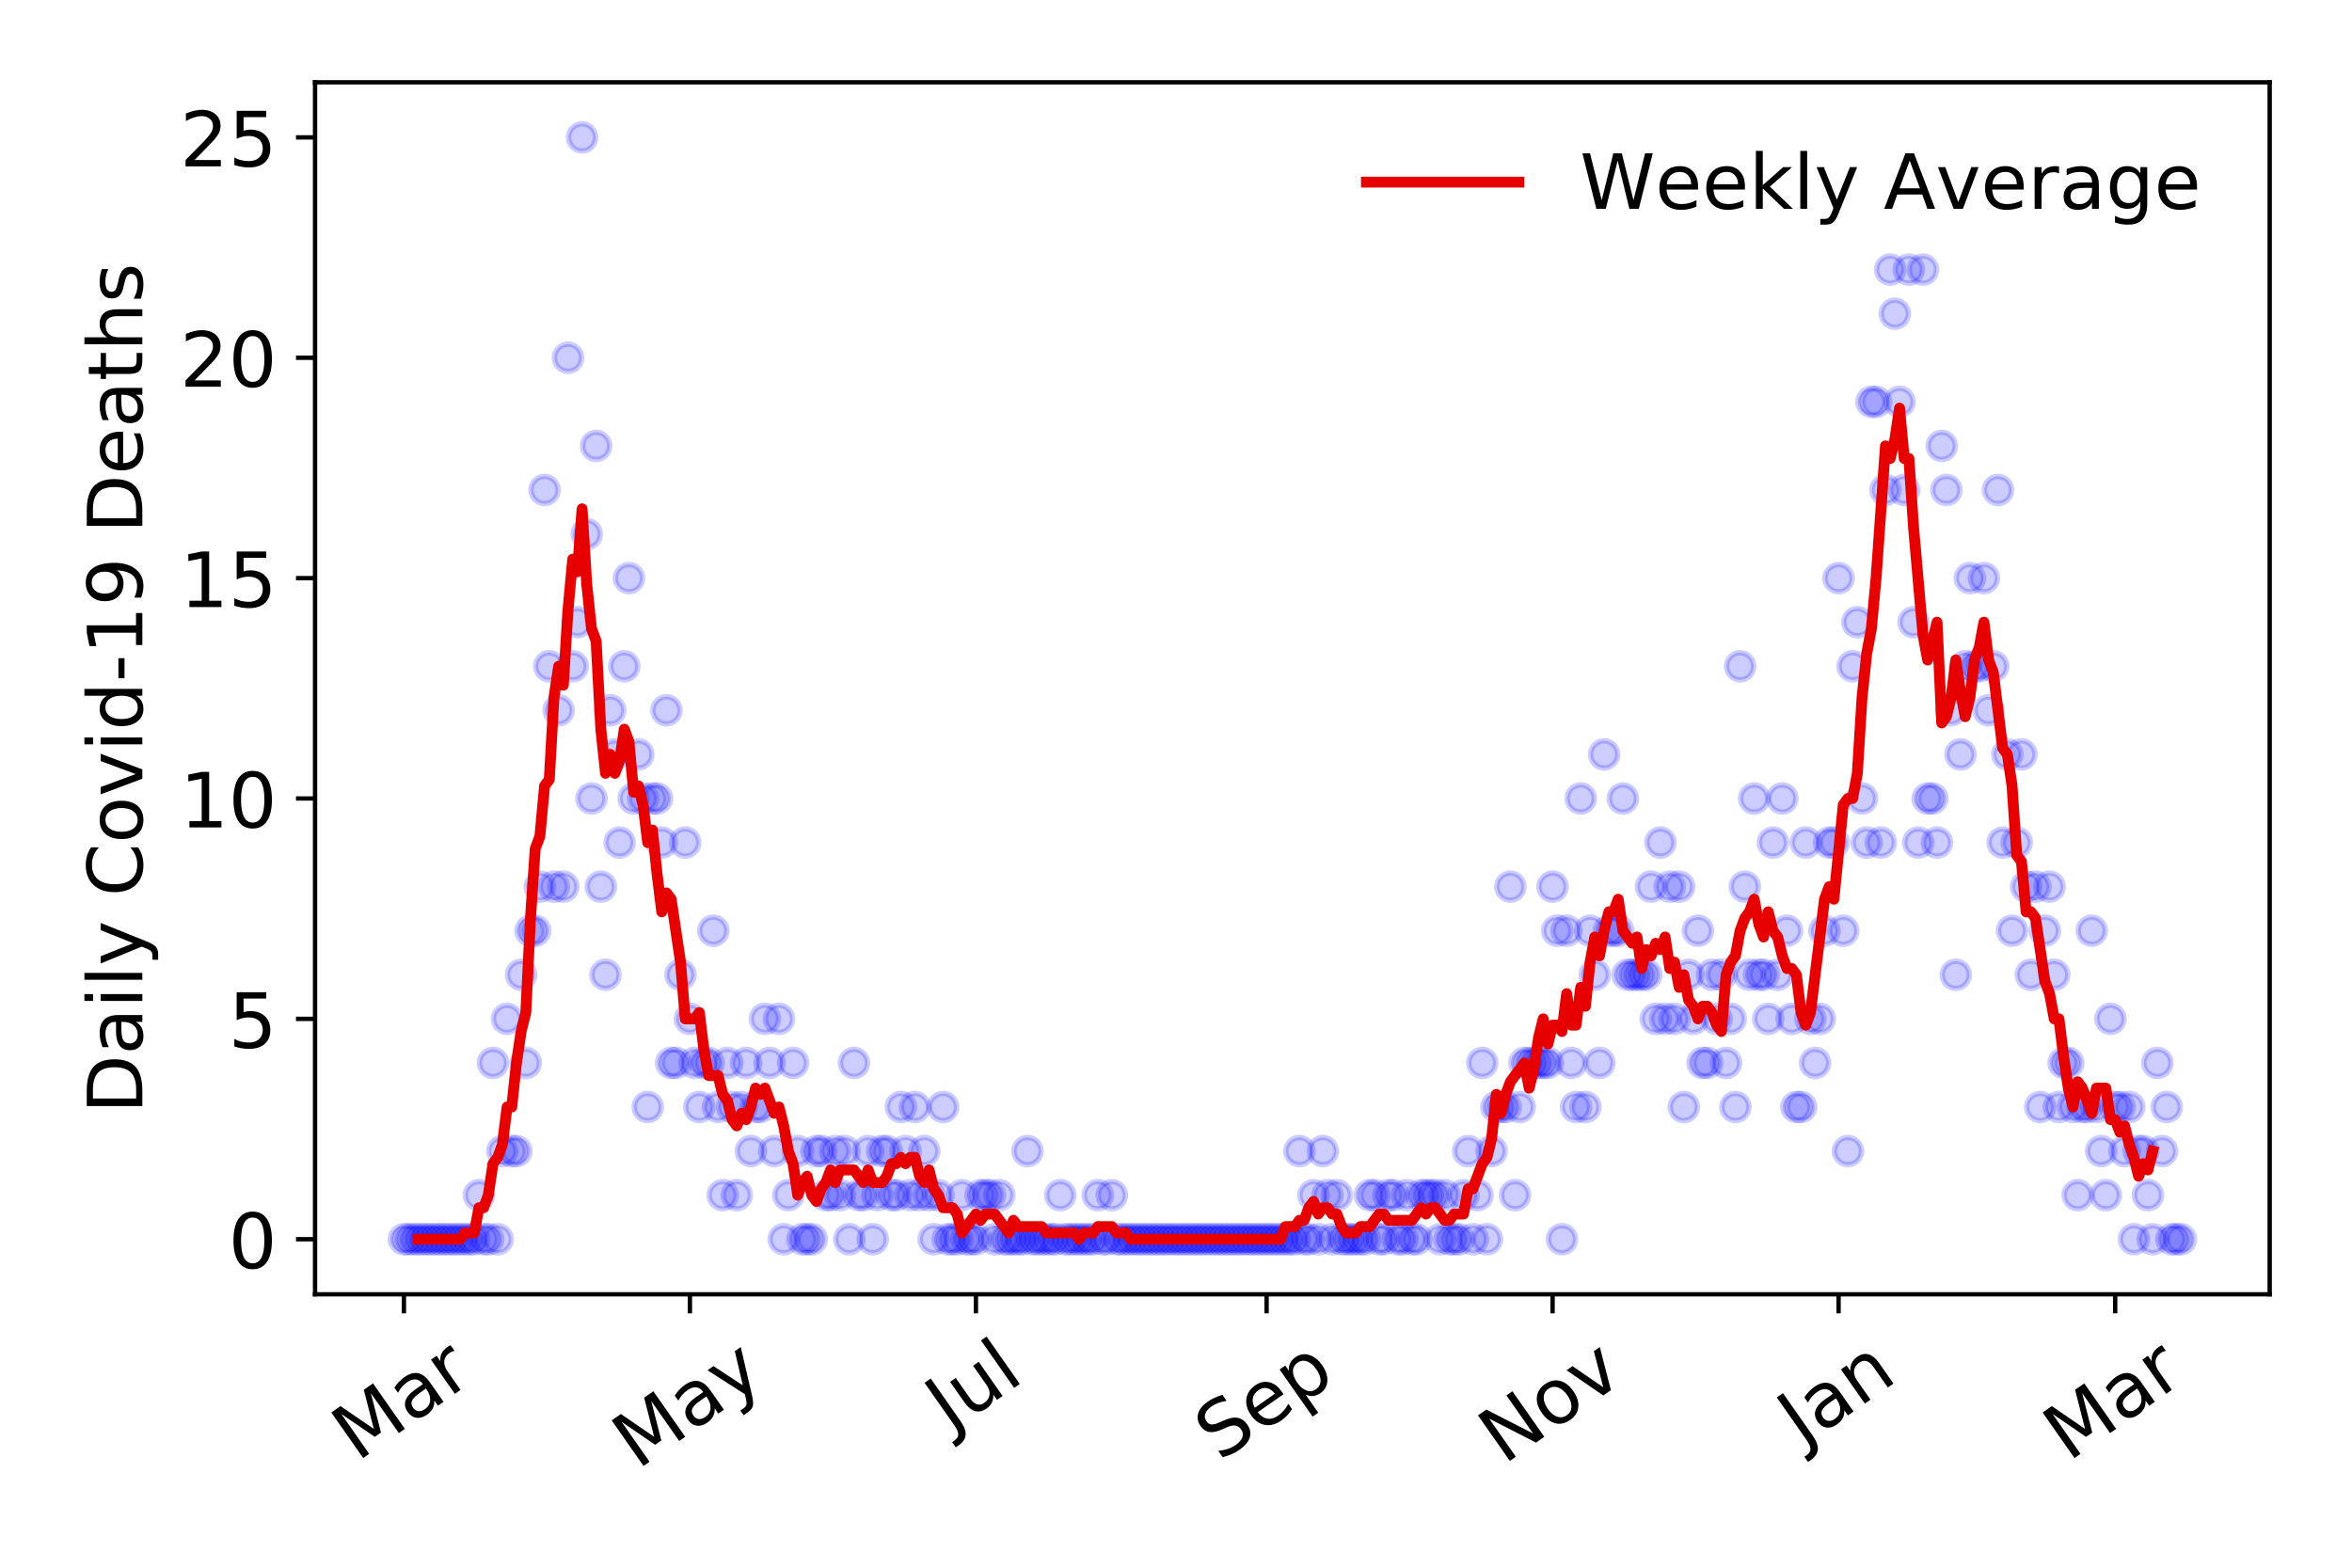 <?xml version="1.0" encoding="utf-8" standalone="no"?>
<!DOCTYPE svg PUBLIC "-//W3C//DTD SVG 1.1//EN"
  "http://www.w3.org/Graphics/SVG/1.1/DTD/svg11.dtd">
<!-- Created with matplotlib (https://matplotlib.org/) -->
<svg height="288pt" version="1.1" viewBox="0 0 432 288" width="432pt" xmlns="http://www.w3.org/2000/svg" xmlns:xlink="http://www.w3.org/1999/xlink">
 <defs>
  <style type="text/css">
*{stroke-linecap:butt;stroke-linejoin:round;}
  </style>
 </defs>
 <g id="figure_1">
  <g id="patch_1">
   <path d="M 0 288 
L 432 288 
L 432 0 
L 0 0 
z
" style="fill:#ffffff;"/>
  </g>
  <g id="axes_1">
   <g id="patch_2">
    <path d="M 57.87 237.778 
L 416.88 237.778 
L 416.88 15.12 
L 57.87 15.12 
z
" style="fill:#ffffff;"/>
   </g>
   <g id="matplotlib.axis_1">
    <g id="xtick_1">
     <g id="line2d_1">
      <defs>
       <path d="M 0 0 
L 0 3.5 
" id="md7e6bb4fe8" style="stroke:#000000;stroke-width:0.8;"/>
      </defs>
      <g>
       <use style="stroke:#000000;stroke-width:0.8;" x="74.189" xlink:href="#md7e6bb4fe8" y="237.778"/>
      </g>
     </g>
     <g id="text_1">
      <!-- Mar -->
      <defs>
       <path d="M 9.812 72.906 
L 24.516 72.906 
L 43.109 23.297 
L 61.812 72.906 
L 76.516 72.906 
L 76.516 0 
L 66.891 0 
L 66.891 64.016 
L 48.094 14.016 
L 38.188 14.016 
L 19.391 64.016 
L 19.391 0 
L 9.812 0 
z
" id="DejaVuSans-77"/>
       <path d="M 34.281 27.484 
Q 23.391 27.484 19.188 25 
Q 14.984 22.516 14.984 16.5 
Q 14.984 11.719 18.141 8.906 
Q 21.297 6.109 26.703 6.109 
Q 34.188 6.109 38.703 11.406 
Q 43.219 16.703 43.219 25.484 
L 43.219 27.484 
z
M 52.203 31.203 
L 52.203 0 
L 43.219 0 
L 43.219 8.297 
Q 40.141 3.328 35.547 0.953 
Q 30.953 -1.422 24.312 -1.422 
Q 15.922 -1.422 10.953 3.297 
Q 6 8.016 6 15.922 
Q 6 25.141 12.172 29.828 
Q 18.359 34.516 30.609 34.516 
L 43.219 34.516 
L 43.219 35.406 
Q 43.219 41.609 39.141 45 
Q 35.062 48.391 27.688 48.391 
Q 23 48.391 18.547 47.266 
Q 14.109 46.141 10.016 43.891 
L 10.016 52.203 
Q 14.938 54.109 19.578 55.047 
Q 24.219 56 28.609 56 
Q 40.484 56 46.344 49.844 
Q 52.203 43.703 52.203 31.203 
z
" id="DejaVuSans-97"/>
       <path d="M 41.109 46.297 
Q 39.594 47.172 37.812 47.578 
Q 36.031 48 33.891 48 
Q 26.266 48 22.188 43.047 
Q 18.109 38.094 18.109 28.812 
L 18.109 0 
L 9.078 0 
L 9.078 54.688 
L 18.109 54.688 
L 18.109 46.188 
Q 20.953 51.172 25.484 53.578 
Q 30.031 56 36.531 56 
Q 37.453 56 38.578 55.875 
Q 39.703 55.766 41.062 55.516 
z
" id="DejaVuSans-114"/>
      </defs>
      <g transform="translate(65.586 268.643)rotate(-35)scale(0.14 -0.14)">
       <use xlink:href="#DejaVuSans-77"/>
       <use x="86.279" xlink:href="#DejaVuSans-97"/>
       <use x="147.559" xlink:href="#DejaVuSans-114"/>
      </g>
     </g>
    </g>
    <g id="xtick_2">
     <g id="line2d_2">
      <g>
       <use style="stroke:#000000;stroke-width:0.8;" x="126.718" xlink:href="#md7e6bb4fe8" y="237.778"/>
      </g>
     </g>
     <g id="text_2">
      <!-- May -->
      <defs>
       <path d="M 32.172 -5.078 
Q 28.375 -14.844 24.75 -17.812 
Q 21.141 -20.797 15.094 -20.797 
L 7.906 -20.797 
L 7.906 -13.281 
L 13.188 -13.281 
Q 16.891 -13.281 18.938 -11.516 
Q 21 -9.766 23.484 -3.219 
L 25.094 0.875 
L 2.984 54.688 
L 12.5 54.688 
L 29.594 11.922 
L 46.688 54.688 
L 56.203 54.688 
z
" id="DejaVuSans-121"/>
      </defs>
      <g transform="translate(117.079 270.094)rotate(-35)scale(0.14 -0.14)">
       <use xlink:href="#DejaVuSans-77"/>
       <use x="86.279" xlink:href="#DejaVuSans-97"/>
       <use x="147.559" xlink:href="#DejaVuSans-121"/>
      </g>
     </g>
    </g>
    <g id="xtick_3">
     <g id="line2d_3">
      <g>
       <use style="stroke:#000000;stroke-width:0.8;" x="179.248" xlink:href="#md7e6bb4fe8" y="237.778"/>
      </g>
     </g>
     <g id="text_3">
      <!-- Jul -->
      <defs>
       <path d="M 9.812 72.906 
L 19.672 72.906 
L 19.672 5.078 
Q 19.672 -8.109 14.672 -14.062 
Q 9.672 -20.016 -1.422 -20.016 
L -5.172 -20.016 
L -5.172 -11.719 
L -2.094 -11.719 
Q 4.438 -11.719 7.125 -8.047 
Q 9.812 -4.391 9.812 5.078 
z
" id="DejaVuSans-74"/>
       <path d="M 8.5 21.578 
L 8.5 54.688 
L 17.484 54.688 
L 17.484 21.922 
Q 17.484 14.156 20.5 10.266 
Q 23.531 6.391 29.594 6.391 
Q 36.859 6.391 41.078 11.031 
Q 45.312 15.672 45.312 23.688 
L 45.312 54.688 
L 54.297 54.688 
L 54.297 0 
L 45.312 0 
L 45.312 8.406 
Q 42.047 3.422 37.719 1 
Q 33.406 -1.422 27.688 -1.422 
Q 18.266 -1.422 13.375 4.438 
Q 8.5 10.297 8.5 21.578 
z
M 31.109 56 
z
" id="DejaVuSans-117"/>
       <path d="M 9.422 75.984 
L 18.406 75.984 
L 18.406 0 
L 9.422 0 
z
" id="DejaVuSans-108"/>
      </defs>
      <g transform="translate(174.545 263.181)rotate(-35)scale(0.14 -0.14)">
       <use xlink:href="#DejaVuSans-74"/>
       <use x="29.492" xlink:href="#DejaVuSans-117"/>
       <use x="92.871" xlink:href="#DejaVuSans-108"/>
      </g>
     </g>
    </g>
    <g id="xtick_4">
     <g id="line2d_4">
      <g>
       <use style="stroke:#000000;stroke-width:0.8;" x="232.639" xlink:href="#md7e6bb4fe8" y="237.778"/>
      </g>
     </g>
     <g id="text_4">
      <!-- Sep -->
      <defs>
       <path d="M 53.516 70.516 
L 53.516 60.891 
Q 47.906 63.578 42.922 64.891 
Q 37.938 66.219 33.297 66.219 
Q 25.25 66.219 20.875 63.094 
Q 16.5 59.969 16.5 54.203 
Q 16.5 49.359 19.406 46.891 
Q 22.312 44.438 30.422 42.922 
L 36.375 41.703 
Q 47.406 39.594 52.656 34.297 
Q 57.906 29 57.906 20.125 
Q 57.906 9.516 50.797 4.047 
Q 43.703 -1.422 29.984 -1.422 
Q 24.812 -1.422 18.969 -0.25 
Q 13.141 0.922 6.891 3.219 
L 6.891 13.375 
Q 12.891 10.016 18.656 8.297 
Q 24.422 6.594 29.984 6.594 
Q 38.422 6.594 43.016 9.906 
Q 47.609 13.234 47.609 19.391 
Q 47.609 24.75 44.312 27.781 
Q 41.016 30.812 33.5 32.328 
L 27.484 33.5 
Q 16.453 35.688 11.516 40.375 
Q 6.594 45.062 6.594 53.422 
Q 6.594 63.094 13.406 68.656 
Q 20.219 74.219 32.172 74.219 
Q 37.312 74.219 42.625 73.281 
Q 47.953 72.359 53.516 70.516 
z
" id="DejaVuSans-83"/>
       <path d="M 56.203 29.594 
L 56.203 25.203 
L 14.891 25.203 
Q 15.484 15.922 20.484 11.062 
Q 25.484 6.203 34.422 6.203 
Q 39.594 6.203 44.453 7.469 
Q 49.312 8.734 54.109 11.281 
L 54.109 2.781 
Q 49.266 0.734 44.188 -0.344 
Q 39.109 -1.422 33.891 -1.422 
Q 20.797 -1.422 13.156 6.188 
Q 5.516 13.812 5.516 26.812 
Q 5.516 40.234 12.766 48.109 
Q 20.016 56 32.328 56 
Q 43.359 56 49.781 48.891 
Q 56.203 41.797 56.203 29.594 
z
M 47.219 32.234 
Q 47.125 39.594 43.094 43.984 
Q 39.062 48.391 32.422 48.391 
Q 24.906 48.391 20.391 44.141 
Q 15.875 39.891 15.188 32.172 
z
" id="DejaVuSans-101"/>
       <path d="M 18.109 8.203 
L 18.109 -20.797 
L 9.078 -20.797 
L 9.078 54.688 
L 18.109 54.688 
L 18.109 46.391 
Q 20.953 51.266 25.266 53.625 
Q 29.594 56 35.594 56 
Q 45.562 56 51.781 48.094 
Q 58.016 40.188 58.016 27.297 
Q 58.016 14.406 51.781 6.484 
Q 45.562 -1.422 35.594 -1.422 
Q 29.594 -1.422 25.266 0.953 
Q 20.953 3.328 18.109 8.203 
z
M 48.688 27.297 
Q 48.688 37.203 44.609 42.844 
Q 40.531 48.484 33.406 48.484 
Q 26.266 48.484 22.188 42.844 
Q 18.109 37.203 18.109 27.297 
Q 18.109 17.391 22.188 11.75 
Q 26.266 6.109 33.406 6.109 
Q 40.531 6.109 44.609 11.75 
Q 48.688 17.391 48.688 27.297 
z
" id="DejaVuSans-112"/>
      </defs>
      <g transform="translate(224.046 268.629)rotate(-35)scale(0.14 -0.14)">
       <use xlink:href="#DejaVuSans-83"/>
       <use x="63.477" xlink:href="#DejaVuSans-101"/>
       <use x="125" xlink:href="#DejaVuSans-112"/>
      </g>
     </g>
    </g>
    <g id="xtick_5">
     <g id="line2d_5">
      <g>
       <use style="stroke:#000000;stroke-width:0.8;" x="285.168" xlink:href="#md7e6bb4fe8" y="237.778"/>
      </g>
     </g>
     <g id="text_5">
      <!-- Nov -->
      <defs>
       <path d="M 9.812 72.906 
L 23.094 72.906 
L 55.422 11.922 
L 55.422 72.906 
L 64.984 72.906 
L 64.984 0 
L 51.703 0 
L 19.391 60.984 
L 19.391 0 
L 9.812 0 
z
" id="DejaVuSans-78"/>
       <path d="M 30.609 48.391 
Q 23.391 48.391 19.188 42.75 
Q 14.984 37.109 14.984 27.297 
Q 14.984 17.484 19.156 11.844 
Q 23.344 6.203 30.609 6.203 
Q 37.797 6.203 41.984 11.859 
Q 46.188 17.531 46.188 27.297 
Q 46.188 37.016 41.984 42.703 
Q 37.797 48.391 30.609 48.391 
z
M 30.609 56 
Q 42.328 56 49.016 48.375 
Q 55.719 40.766 55.719 27.297 
Q 55.719 13.875 49.016 6.219 
Q 42.328 -1.422 30.609 -1.422 
Q 18.844 -1.422 12.172 6.219 
Q 5.516 13.875 5.516 27.297 
Q 5.516 40.766 12.172 48.375 
Q 18.844 56 30.609 56 
z
" id="DejaVuSans-111"/>
       <path d="M 2.984 54.688 
L 12.5 54.688 
L 29.594 8.797 
L 46.688 54.688 
L 56.203 54.688 
L 35.688 0 
L 23.484 0 
z
" id="DejaVuSans-118"/>
      </defs>
      <g transform="translate(276.192 269.166)rotate(-35)scale(0.14 -0.14)">
       <use xlink:href="#DejaVuSans-78"/>
       <use x="74.805" xlink:href="#DejaVuSans-111"/>
       <use x="135.986" xlink:href="#DejaVuSans-118"/>
      </g>
     </g>
    </g>
    <g id="xtick_6">
     <g id="line2d_6">
      <g>
       <use style="stroke:#000000;stroke-width:0.8;" x="337.698" xlink:href="#md7e6bb4fe8" y="237.778"/>
      </g>
     </g>
     <g id="text_6">
      <!-- Jan -->
      <defs>
       <path d="M 54.891 33.016 
L 54.891 0 
L 45.906 0 
L 45.906 32.719 
Q 45.906 40.484 42.875 44.328 
Q 39.844 48.188 33.797 48.188 
Q 26.516 48.188 22.312 43.547 
Q 18.109 38.922 18.109 30.906 
L 18.109 0 
L 9.078 0 
L 9.078 54.688 
L 18.109 54.688 
L 18.109 46.188 
Q 21.344 51.125 25.703 53.562 
Q 30.078 56 35.797 56 
Q 45.219 56 50.047 50.172 
Q 54.891 44.344 54.891 33.016 
z
" id="DejaVuSans-110"/>
      </defs>
      <g transform="translate(331.074 265.871)rotate(-35)scale(0.14 -0.14)">
       <use xlink:href="#DejaVuSans-74"/>
       <use x="29.492" xlink:href="#DejaVuSans-97"/>
       <use x="90.771" xlink:href="#DejaVuSans-110"/>
      </g>
     </g>
    </g>
    <g id="xtick_7">
     <g id="line2d_7">
      <g>
       <use style="stroke:#000000;stroke-width:0.8;" x="388.505" xlink:href="#md7e6bb4fe8" y="237.778"/>
      </g>
     </g>
     <g id="text_7">
      <!-- Mar -->
      <g transform="translate(379.903 268.643)rotate(-35)scale(0.14 -0.14)">
       <use xlink:href="#DejaVuSans-77"/>
       <use x="86.279" xlink:href="#DejaVuSans-97"/>
       <use x="147.559" xlink:href="#DejaVuSans-114"/>
      </g>
     </g>
    </g>
   </g>
   <g id="matplotlib.axis_2">
    <g id="ytick_1">
     <g id="line2d_8">
      <defs>
       <path d="M 0 0 
L -3.5 0 
" id="m68b0eb2b5d" style="stroke:#000000;stroke-width:0.8;"/>
      </defs>
      <g>
       <use style="stroke:#000000;stroke-width:0.8;" x="57.87" xlink:href="#m68b0eb2b5d" y="227.657"/>
      </g>
     </g>
     <g id="text_8">
      <!-- 0 -->
      <defs>
       <path d="M 31.781 66.406 
Q 24.172 66.406 20.328 58.906 
Q 16.5 51.422 16.5 36.375 
Q 16.5 21.391 20.328 13.891 
Q 24.172 6.391 31.781 6.391 
Q 39.453 6.391 43.281 13.891 
Q 47.125 21.391 47.125 36.375 
Q 47.125 51.422 43.281 58.906 
Q 39.453 66.406 31.781 66.406 
z
M 31.781 74.219 
Q 44.047 74.219 50.516 64.516 
Q 56.984 54.828 56.984 36.375 
Q 56.984 17.969 50.516 8.266 
Q 44.047 -1.422 31.781 -1.422 
Q 19.531 -1.422 13.062 8.266 
Q 6.594 17.969 6.594 36.375 
Q 6.594 54.828 13.062 64.516 
Q 19.531 74.219 31.781 74.219 
z
" id="DejaVuSans-48"/>
      </defs>
      <g transform="translate(41.962 232.976)scale(0.14 -0.14)">
       <use xlink:href="#DejaVuSans-48"/>
      </g>
     </g>
    </g>
    <g id="ytick_2">
     <g id="line2d_9">
      <g>
       <use style="stroke:#000000;stroke-width:0.8;" x="57.87" xlink:href="#m68b0eb2b5d" y="187.174"/>
      </g>
     </g>
     <g id="text_9">
      <!-- 5 -->
      <defs>
       <path d="M 10.797 72.906 
L 49.516 72.906 
L 49.516 64.594 
L 19.828 64.594 
L 19.828 46.734 
Q 21.969 47.469 24.109 47.828 
Q 26.266 48.188 28.422 48.188 
Q 40.625 48.188 47.75 41.5 
Q 54.891 34.812 54.891 23.391 
Q 54.891 11.625 47.562 5.094 
Q 40.234 -1.422 26.906 -1.422 
Q 22.312 -1.422 17.547 -0.641 
Q 12.797 0.141 7.719 1.703 
L 7.719 11.625 
Q 12.109 9.234 16.797 8.062 
Q 21.484 6.891 26.703 6.891 
Q 35.156 6.891 40.078 11.328 
Q 45.016 15.766 45.016 23.391 
Q 45.016 31 40.078 35.438 
Q 35.156 39.891 26.703 39.891 
Q 22.75 39.891 18.812 39.016 
Q 14.891 38.141 10.797 36.281 
z
" id="DejaVuSans-53"/>
      </defs>
      <g transform="translate(41.962 192.493)scale(0.14 -0.14)">
       <use xlink:href="#DejaVuSans-53"/>
      </g>
     </g>
    </g>
    <g id="ytick_3">
     <g id="line2d_10">
      <g>
       <use style="stroke:#000000;stroke-width:0.8;" x="57.87" xlink:href="#m68b0eb2b5d" y="146.691"/>
      </g>
     </g>
     <g id="text_10">
      <!-- 10 -->
      <defs>
       <path d="M 12.406 8.297 
L 28.516 8.297 
L 28.516 63.922 
L 10.984 60.406 
L 10.984 69.391 
L 28.422 72.906 
L 38.281 72.906 
L 38.281 8.297 
L 54.391 8.297 
L 54.391 0 
L 12.406 0 
z
" id="DejaVuSans-49"/>
      </defs>
      <g transform="translate(33.055 152.01)scale(0.14 -0.14)">
       <use xlink:href="#DejaVuSans-49"/>
       <use x="63.623" xlink:href="#DejaVuSans-48"/>
      </g>
     </g>
    </g>
    <g id="ytick_4">
     <g id="line2d_11">
      <g>
       <use style="stroke:#000000;stroke-width:0.8;" x="57.87" xlink:href="#m68b0eb2b5d" y="106.207"/>
      </g>
     </g>
     <g id="text_11">
      <!-- 15 -->
      <g transform="translate(33.055 111.526)scale(0.14 -0.14)">
       <use xlink:href="#DejaVuSans-49"/>
       <use x="63.623" xlink:href="#DejaVuSans-53"/>
      </g>
     </g>
    </g>
    <g id="ytick_5">
     <g id="line2d_12">
      <g>
       <use style="stroke:#000000;stroke-width:0.8;" x="57.87" xlink:href="#m68b0eb2b5d" y="65.724"/>
      </g>
     </g>
     <g id="text_12">
      <!-- 20 -->
      <defs>
       <path d="M 19.188 8.297 
L 53.609 8.297 
L 53.609 0 
L 7.328 0 
L 7.328 8.297 
Q 12.938 14.109 22.625 23.891 
Q 32.328 33.688 34.812 36.531 
Q 39.547 41.844 41.422 45.531 
Q 43.312 49.219 43.312 52.781 
Q 43.312 58.594 39.234 62.25 
Q 35.156 65.922 28.609 65.922 
Q 23.969 65.922 18.812 64.312 
Q 13.672 62.703 7.812 59.422 
L 7.812 69.391 
Q 13.766 71.781 18.938 73 
Q 24.125 74.219 28.422 74.219 
Q 39.75 74.219 46.484 68.547 
Q 53.219 62.891 53.219 53.422 
Q 53.219 48.922 51.531 44.891 
Q 49.859 40.875 45.406 35.406 
Q 44.188 33.984 37.641 27.219 
Q 31.109 20.453 19.188 8.297 
z
" id="DejaVuSans-50"/>
      </defs>
      <g transform="translate(33.055 71.043)scale(0.14 -0.14)">
       <use xlink:href="#DejaVuSans-50"/>
       <use x="63.623" xlink:href="#DejaVuSans-48"/>
      </g>
     </g>
    </g>
    <g id="ytick_6">
     <g id="line2d_13">
      <g>
       <use style="stroke:#000000;stroke-width:0.8;" x="57.87" xlink:href="#m68b0eb2b5d" y="25.241"/>
      </g>
     </g>
     <g id="text_13">
      <!-- 25 -->
      <g transform="translate(33.055 30.56)scale(0.14 -0.14)">
       <use xlink:href="#DejaVuSans-50"/>
       <use x="63.623" xlink:href="#DejaVuSans-53"/>
      </g>
     </g>
    </g>
    <g id="text_14">
     <!-- Daily Covid-19 Deaths -->
     <defs>
      <path d="M 19.672 64.797 
L 19.672 8.109 
L 31.594 8.109 
Q 46.688 8.109 53.688 14.938 
Q 60.688 21.781 60.688 36.531 
Q 60.688 51.172 53.688 57.984 
Q 46.688 64.797 31.594 64.797 
z
M 9.812 72.906 
L 30.078 72.906 
Q 51.266 72.906 61.172 64.094 
Q 71.094 55.281 71.094 36.531 
Q 71.094 17.672 61.125 8.828 
Q 51.172 0 30.078 0 
L 9.812 0 
z
" id="DejaVuSans-68"/>
      <path d="M 9.422 54.688 
L 18.406 54.688 
L 18.406 0 
L 9.422 0 
z
M 9.422 75.984 
L 18.406 75.984 
L 18.406 64.594 
L 9.422 64.594 
z
" id="DejaVuSans-105"/>
      <path id="DejaVuSans-32"/>
      <path d="M 64.406 67.281 
L 64.406 56.891 
Q 59.422 61.531 53.781 63.812 
Q 48.141 66.109 41.797 66.109 
Q 29.297 66.109 22.656 58.469 
Q 16.016 50.828 16.016 36.375 
Q 16.016 21.969 22.656 14.328 
Q 29.297 6.688 41.797 6.688 
Q 48.141 6.688 53.781 8.984 
Q 59.422 11.281 64.406 15.922 
L 64.406 5.609 
Q 59.234 2.094 53.438 0.328 
Q 47.656 -1.422 41.219 -1.422 
Q 24.656 -1.422 15.125 8.703 
Q 5.609 18.844 5.609 36.375 
Q 5.609 53.953 15.125 64.078 
Q 24.656 74.219 41.219 74.219 
Q 47.75 74.219 53.531 72.484 
Q 59.328 70.75 64.406 67.281 
z
" id="DejaVuSans-67"/>
      <path d="M 45.406 46.391 
L 45.406 75.984 
L 54.391 75.984 
L 54.391 0 
L 45.406 0 
L 45.406 8.203 
Q 42.578 3.328 38.25 0.953 
Q 33.938 -1.422 27.875 -1.422 
Q 17.969 -1.422 11.734 6.484 
Q 5.516 14.406 5.516 27.297 
Q 5.516 40.188 11.734 48.094 
Q 17.969 56 27.875 56 
Q 33.938 56 38.25 53.625 
Q 42.578 51.266 45.406 46.391 
z
M 14.797 27.297 
Q 14.797 17.391 18.875 11.75 
Q 22.953 6.109 30.078 6.109 
Q 37.203 6.109 41.297 11.75 
Q 45.406 17.391 45.406 27.297 
Q 45.406 37.203 41.297 42.844 
Q 37.203 48.484 30.078 48.484 
Q 22.953 48.484 18.875 42.844 
Q 14.797 37.203 14.797 27.297 
z
" id="DejaVuSans-100"/>
      <path d="M 4.891 31.391 
L 31.203 31.391 
L 31.203 23.391 
L 4.891 23.391 
z
" id="DejaVuSans-45"/>
      <path d="M 10.984 1.516 
L 10.984 10.5 
Q 14.703 8.734 18.5 7.812 
Q 22.312 6.891 25.984 6.891 
Q 35.75 6.891 40.891 13.453 
Q 46.047 20.016 46.781 33.406 
Q 43.953 29.203 39.594 26.953 
Q 35.25 24.703 29.984 24.703 
Q 19.047 24.703 12.672 31.312 
Q 6.297 37.938 6.297 49.422 
Q 6.297 60.641 12.938 67.422 
Q 19.578 74.219 30.609 74.219 
Q 43.266 74.219 49.922 64.516 
Q 56.594 54.828 56.594 36.375 
Q 56.594 19.141 48.406 8.859 
Q 40.234 -1.422 26.422 -1.422 
Q 22.703 -1.422 18.891 -0.688 
Q 15.094 0.047 10.984 1.516 
z
M 30.609 32.422 
Q 37.25 32.422 41.125 36.953 
Q 45.016 41.5 45.016 49.422 
Q 45.016 57.281 41.125 61.844 
Q 37.25 66.406 30.609 66.406 
Q 23.969 66.406 20.094 61.844 
Q 16.219 57.281 16.219 49.422 
Q 16.219 41.5 20.094 36.953 
Q 23.969 32.422 30.609 32.422 
z
" id="DejaVuSans-57"/>
      <path d="M 18.312 70.219 
L 18.312 54.688 
L 36.812 54.688 
L 36.812 47.703 
L 18.312 47.703 
L 18.312 18.016 
Q 18.312 11.328 20.141 9.422 
Q 21.969 7.516 27.594 7.516 
L 36.812 7.516 
L 36.812 0 
L 27.594 0 
Q 17.188 0 13.234 3.875 
Q 9.281 7.766 9.281 18.016 
L 9.281 47.703 
L 2.688 47.703 
L 2.688 54.688 
L 9.281 54.688 
L 9.281 70.219 
z
" id="DejaVuSans-116"/>
      <path d="M 54.891 33.016 
L 54.891 0 
L 45.906 0 
L 45.906 32.719 
Q 45.906 40.484 42.875 44.328 
Q 39.844 48.188 33.797 48.188 
Q 26.516 48.188 22.312 43.547 
Q 18.109 38.922 18.109 30.906 
L 18.109 0 
L 9.078 0 
L 9.078 75.984 
L 18.109 75.984 
L 18.109 46.188 
Q 21.344 51.125 25.703 53.562 
Q 30.078 56 35.797 56 
Q 45.219 56 50.047 50.172 
Q 54.891 44.344 54.891 33.016 
z
" id="DejaVuSans-104"/>
      <path d="M 44.281 53.078 
L 44.281 44.578 
Q 40.484 46.531 36.375 47.5 
Q 32.281 48.484 27.875 48.484 
Q 21.188 48.484 17.844 46.438 
Q 14.5 44.391 14.5 40.281 
Q 14.5 37.156 16.891 35.375 
Q 19.281 33.594 26.516 31.984 
L 29.594 31.297 
Q 39.156 29.25 43.188 25.516 
Q 47.219 21.781 47.219 15.094 
Q 47.219 7.469 41.188 3.016 
Q 35.156 -1.422 24.609 -1.422 
Q 20.219 -1.422 15.453 -0.562 
Q 10.688 0.297 5.422 2 
L 5.422 11.281 
Q 10.406 8.688 15.234 7.391 
Q 20.062 6.109 24.812 6.109 
Q 31.156 6.109 34.562 8.281 
Q 37.984 10.453 37.984 14.406 
Q 37.984 18.062 35.516 20.016 
Q 33.062 21.969 24.703 23.781 
L 21.578 24.516 
Q 13.234 26.266 9.516 29.906 
Q 5.812 33.547 5.812 39.891 
Q 5.812 47.609 11.281 51.797 
Q 16.75 56 26.812 56 
Q 31.781 56 36.172 55.266 
Q 40.578 54.547 44.281 53.078 
z
" id="DejaVuSans-115"/>
     </defs>
     <g transform="translate(26.143 204.56)rotate(-90)scale(0.14 -0.14)">
      <use xlink:href="#DejaVuSans-68"/>
      <use x="77.002" xlink:href="#DejaVuSans-97"/>
      <use x="138.281" xlink:href="#DejaVuSans-105"/>
      <use x="166.064" xlink:href="#DejaVuSans-108"/>
      <use x="193.848" xlink:href="#DejaVuSans-121"/>
      <use x="253.027" xlink:href="#DejaVuSans-32"/>
      <use x="284.814" xlink:href="#DejaVuSans-67"/>
      <use x="354.639" xlink:href="#DejaVuSans-111"/>
      <use x="415.82" xlink:href="#DejaVuSans-118"/>
      <use x="475" xlink:href="#DejaVuSans-105"/>
      <use x="502.783" xlink:href="#DejaVuSans-100"/>
      <use x="566.26" xlink:href="#DejaVuSans-45"/>
      <use x="602.344" xlink:href="#DejaVuSans-49"/>
      <use x="665.967" xlink:href="#DejaVuSans-57"/>
      <use x="729.59" xlink:href="#DejaVuSans-32"/>
      <use x="761.377" xlink:href="#DejaVuSans-68"/>
      <use x="838.379" xlink:href="#DejaVuSans-101"/>
      <use x="899.902" xlink:href="#DejaVuSans-97"/>
      <use x="961.182" xlink:href="#DejaVuSans-116"/>
      <use x="1000.391" xlink:href="#DejaVuSans-104"/>
      <use x="1063.77" xlink:href="#DejaVuSans-115"/>
     </g>
    </g>
   </g>
   <g id="line2d_14">
    <defs>
     <path d="M 0 2.5 
C 0.663 2.5 1.299 2.237 1.768 1.768 
C 2.237 1.299 2.5 0.663 2.5 0 
C 2.5 -0.663 2.237 -1.299 1.768 -1.768 
C 1.299 -2.237 0.663 -2.5 0 -2.5 
C -0.663 -2.5 -1.299 -2.237 -1.768 -1.768 
C -2.237 -1.299 -2.5 -0.663 -2.5 0 
C -2.5 0.663 -2.237 1.299 -1.768 1.768 
C -1.299 2.237 -0.663 2.5 0 2.5 
z
" id="mb2a7f53d48" style="stroke:#0000ff;stroke-opacity:0.2;"/>
    </defs>
    <g clip-path="url(#p8a50a90f45)">
     <use style="fill:#0000ff;fill-opacity:0.2;stroke:#0000ff;stroke-opacity:0.2;" x="74.189" xlink:href="#mb2a7f53d48" y="227.657"/>
     <use style="fill:#0000ff;fill-opacity:0.2;stroke:#0000ff;stroke-opacity:0.2;" x="75.05" xlink:href="#mb2a7f53d48" y="227.657"/>
     <use style="fill:#0000ff;fill-opacity:0.2;stroke:#0000ff;stroke-opacity:0.2;" x="75.911" xlink:href="#mb2a7f53d48" y="227.657"/>
     <use style="fill:#0000ff;fill-opacity:0.2;stroke:#0000ff;stroke-opacity:0.2;" x="76.772" xlink:href="#mb2a7f53d48" y="227.657"/>
     <use style="fill:#0000ff;fill-opacity:0.2;stroke:#0000ff;stroke-opacity:0.2;" x="77.633" xlink:href="#mb2a7f53d48" y="227.657"/>
     <use style="fill:#0000ff;fill-opacity:0.2;stroke:#0000ff;stroke-opacity:0.2;" x="78.494" xlink:href="#mb2a7f53d48" y="227.657"/>
     <use style="fill:#0000ff;fill-opacity:0.2;stroke:#0000ff;stroke-opacity:0.2;" x="79.355" xlink:href="#mb2a7f53d48" y="227.657"/>
     <use style="fill:#0000ff;fill-opacity:0.2;stroke:#0000ff;stroke-opacity:0.2;" x="80.217" xlink:href="#mb2a7f53d48" y="227.657"/>
     <use style="fill:#0000ff;fill-opacity:0.2;stroke:#0000ff;stroke-opacity:0.2;" x="81.078" xlink:href="#mb2a7f53d48" y="227.657"/>
     <use style="fill:#0000ff;fill-opacity:0.2;stroke:#0000ff;stroke-opacity:0.2;" x="81.939" xlink:href="#mb2a7f53d48" y="227.657"/>
     <use style="fill:#0000ff;fill-opacity:0.2;stroke:#0000ff;stroke-opacity:0.2;" x="82.8" xlink:href="#mb2a7f53d48" y="227.657"/>
     <use style="fill:#0000ff;fill-opacity:0.2;stroke:#0000ff;stroke-opacity:0.2;" x="83.661" xlink:href="#mb2a7f53d48" y="227.657"/>
     <use style="fill:#0000ff;fill-opacity:0.2;stroke:#0000ff;stroke-opacity:0.2;" x="84.522" xlink:href="#mb2a7f53d48" y="227.657"/>
     <use style="fill:#0000ff;fill-opacity:0.2;stroke:#0000ff;stroke-opacity:0.2;" x="85.383" xlink:href="#mb2a7f53d48" y="227.657"/>
     <use style="fill:#0000ff;fill-opacity:0.2;stroke:#0000ff;stroke-opacity:0.2;" x="86.245" xlink:href="#mb2a7f53d48" y="227.657"/>
     <use style="fill:#0000ff;fill-opacity:0.2;stroke:#0000ff;stroke-opacity:0.2;" x="87.106" xlink:href="#mb2a7f53d48" y="227.657"/>
     <use style="fill:#0000ff;fill-opacity:0.2;stroke:#0000ff;stroke-opacity:0.2;" x="87.967" xlink:href="#mb2a7f53d48" y="219.561"/>
     <use style="fill:#0000ff;fill-opacity:0.2;stroke:#0000ff;stroke-opacity:0.2;" x="88.828" xlink:href="#mb2a7f53d48" y="227.657"/>
     <use style="fill:#0000ff;fill-opacity:0.2;stroke:#0000ff;stroke-opacity:0.2;" x="89.689" xlink:href="#mb2a7f53d48" y="227.657"/>
     <use style="fill:#0000ff;fill-opacity:0.2;stroke:#0000ff;stroke-opacity:0.2;" x="90.55" xlink:href="#mb2a7f53d48" y="195.271"/>
     <use style="fill:#0000ff;fill-opacity:0.2;stroke:#0000ff;stroke-opacity:0.2;" x="91.411" xlink:href="#mb2a7f53d48" y="227.657"/>
     <use style="fill:#0000ff;fill-opacity:0.2;stroke:#0000ff;stroke-opacity:0.2;" x="92.273" xlink:href="#mb2a7f53d48" y="211.464"/>
     <use style="fill:#0000ff;fill-opacity:0.2;stroke:#0000ff;stroke-opacity:0.2;" x="93.134" xlink:href="#mb2a7f53d48" y="187.174"/>
     <use style="fill:#0000ff;fill-opacity:0.2;stroke:#0000ff;stroke-opacity:0.2;" x="93.995" xlink:href="#mb2a7f53d48" y="211.464"/>
     <use style="fill:#0000ff;fill-opacity:0.2;stroke:#0000ff;stroke-opacity:0.2;" x="94.856" xlink:href="#mb2a7f53d48" y="211.464"/>
     <use style="fill:#0000ff;fill-opacity:0.2;stroke:#0000ff;stroke-opacity:0.2;" x="95.717" xlink:href="#mb2a7f53d48" y="179.077"/>
     <use style="fill:#0000ff;fill-opacity:0.2;stroke:#0000ff;stroke-opacity:0.2;" x="96.578" xlink:href="#mb2a7f53d48" y="195.271"/>
     <use style="fill:#0000ff;fill-opacity:0.2;stroke:#0000ff;stroke-opacity:0.2;" x="97.439" xlink:href="#mb2a7f53d48" y="170.981"/>
     <use style="fill:#0000ff;fill-opacity:0.2;stroke:#0000ff;stroke-opacity:0.2;" x="98.301" xlink:href="#mb2a7f53d48" y="170.981"/>
     <use style="fill:#0000ff;fill-opacity:0.2;stroke:#0000ff;stroke-opacity:0.2;" x="99.162" xlink:href="#mb2a7f53d48" y="162.884"/>
     <use style="fill:#0000ff;fill-opacity:0.2;stroke:#0000ff;stroke-opacity:0.2;" x="100.023" xlink:href="#mb2a7f53d48" y="90.014"/>
     <use style="fill:#0000ff;fill-opacity:0.2;stroke:#0000ff;stroke-opacity:0.2;" x="100.884" xlink:href="#mb2a7f53d48" y="122.401"/>
     <use style="fill:#0000ff;fill-opacity:0.2;stroke:#0000ff;stroke-opacity:0.2;" x="101.745" xlink:href="#mb2a7f53d48" y="162.884"/>
     <use style="fill:#0000ff;fill-opacity:0.2;stroke:#0000ff;stroke-opacity:0.2;" x="102.606" xlink:href="#mb2a7f53d48" y="130.497"/>
     <use style="fill:#0000ff;fill-opacity:0.2;stroke:#0000ff;stroke-opacity:0.2;" x="103.467" xlink:href="#mb2a7f53d48" y="162.884"/>
     <use style="fill:#0000ff;fill-opacity:0.2;stroke:#0000ff;stroke-opacity:0.2;" x="104.329" xlink:href="#mb2a7f53d48" y="65.724"/>
     <use style="fill:#0000ff;fill-opacity:0.2;stroke:#0000ff;stroke-opacity:0.2;" x="105.19" xlink:href="#mb2a7f53d48" y="122.401"/>
     <use style="fill:#0000ff;fill-opacity:0.2;stroke:#0000ff;stroke-opacity:0.2;" x="106.051" xlink:href="#mb2a7f53d48" y="114.304"/>
     <use style="fill:#0000ff;fill-opacity:0.2;stroke:#0000ff;stroke-opacity:0.2;" x="106.912" xlink:href="#mb2a7f53d48" y="25.241"/>
     <use style="fill:#0000ff;fill-opacity:0.2;stroke:#0000ff;stroke-opacity:0.2;" x="107.773" xlink:href="#mb2a7f53d48" y="98.111"/>
     <use style="fill:#0000ff;fill-opacity:0.2;stroke:#0000ff;stroke-opacity:0.2;" x="108.634" xlink:href="#mb2a7f53d48" y="146.691"/>
     <use style="fill:#0000ff;fill-opacity:0.2;stroke:#0000ff;stroke-opacity:0.2;" x="109.495" xlink:href="#mb2a7f53d48" y="81.917"/>
     <use style="fill:#0000ff;fill-opacity:0.2;stroke:#0000ff;stroke-opacity:0.2;" x="110.357" xlink:href="#mb2a7f53d48" y="162.884"/>
     <use style="fill:#0000ff;fill-opacity:0.2;stroke:#0000ff;stroke-opacity:0.2;" x="111.218" xlink:href="#mb2a7f53d48" y="179.077"/>
     <use style="fill:#0000ff;fill-opacity:0.2;stroke:#0000ff;stroke-opacity:0.2;" x="112.079" xlink:href="#mb2a7f53d48" y="130.497"/>
     <use style="fill:#0000ff;fill-opacity:0.2;stroke:#0000ff;stroke-opacity:0.2;" x="112.94" xlink:href="#mb2a7f53d48" y="138.594"/>
     <use style="fill:#0000ff;fill-opacity:0.2;stroke:#0000ff;stroke-opacity:0.2;" x="113.801" xlink:href="#mb2a7f53d48" y="154.787"/>
     <use style="fill:#0000ff;fill-opacity:0.2;stroke:#0000ff;stroke-opacity:0.2;" x="114.662" xlink:href="#mb2a7f53d48" y="122.401"/>
     <use style="fill:#0000ff;fill-opacity:0.2;stroke:#0000ff;stroke-opacity:0.2;" x="115.523" xlink:href="#mb2a7f53d48" y="106.207"/>
     <use style="fill:#0000ff;fill-opacity:0.2;stroke:#0000ff;stroke-opacity:0.2;" x="116.385" xlink:href="#mb2a7f53d48" y="146.691"/>
     <use style="fill:#0000ff;fill-opacity:0.2;stroke:#0000ff;stroke-opacity:0.2;" x="117.246" xlink:href="#mb2a7f53d48" y="138.594"/>
     <use style="fill:#0000ff;fill-opacity:0.2;stroke:#0000ff;stroke-opacity:0.2;" x="118.107" xlink:href="#mb2a7f53d48" y="146.691"/>
     <use style="fill:#0000ff;fill-opacity:0.2;stroke:#0000ff;stroke-opacity:0.2;" x="118.968" xlink:href="#mb2a7f53d48" y="203.367"/>
     <use style="fill:#0000ff;fill-opacity:0.2;stroke:#0000ff;stroke-opacity:0.2;" x="119.829" xlink:href="#mb2a7f53d48" y="146.691"/>
     <use style="fill:#0000ff;fill-opacity:0.2;stroke:#0000ff;stroke-opacity:0.2;" x="120.69" xlink:href="#mb2a7f53d48" y="146.691"/>
     <use style="fill:#0000ff;fill-opacity:0.2;stroke:#0000ff;stroke-opacity:0.2;" x="121.551" xlink:href="#mb2a7f53d48" y="154.787"/>
     <use style="fill:#0000ff;fill-opacity:0.2;stroke:#0000ff;stroke-opacity:0.2;" x="122.413" xlink:href="#mb2a7f53d48" y="130.497"/>
     <use style="fill:#0000ff;fill-opacity:0.2;stroke:#0000ff;stroke-opacity:0.2;" x="123.274" xlink:href="#mb2a7f53d48" y="195.271"/>
     <use style="fill:#0000ff;fill-opacity:0.2;stroke:#0000ff;stroke-opacity:0.2;" x="124.135" xlink:href="#mb2a7f53d48" y="195.271"/>
     <use style="fill:#0000ff;fill-opacity:0.2;stroke:#0000ff;stroke-opacity:0.2;" x="124.996" xlink:href="#mb2a7f53d48" y="179.077"/>
     <use style="fill:#0000ff;fill-opacity:0.2;stroke:#0000ff;stroke-opacity:0.2;" x="125.857" xlink:href="#mb2a7f53d48" y="154.787"/>
     <use style="fill:#0000ff;fill-opacity:0.2;stroke:#0000ff;stroke-opacity:0.2;" x="126.718" xlink:href="#mb2a7f53d48" y="187.174"/>
     <use style="fill:#0000ff;fill-opacity:0.2;stroke:#0000ff;stroke-opacity:0.2;" x="127.579" xlink:href="#mb2a7f53d48" y="195.271"/>
     <use style="fill:#0000ff;fill-opacity:0.2;stroke:#0000ff;stroke-opacity:0.2;" x="128.441" xlink:href="#mb2a7f53d48" y="203.367"/>
     <use style="fill:#0000ff;fill-opacity:0.2;stroke:#0000ff;stroke-opacity:0.2;" x="129.302" xlink:href="#mb2a7f53d48" y="195.271"/>
     <use style="fill:#0000ff;fill-opacity:0.2;stroke:#0000ff;stroke-opacity:0.2;" x="130.163" xlink:href="#mb2a7f53d48" y="195.271"/>
     <use style="fill:#0000ff;fill-opacity:0.2;stroke:#0000ff;stroke-opacity:0.2;" x="131.024" xlink:href="#mb2a7f53d48" y="170.981"/>
     <use style="fill:#0000ff;fill-opacity:0.2;stroke:#0000ff;stroke-opacity:0.2;" x="131.885" xlink:href="#mb2a7f53d48" y="203.367"/>
     <use style="fill:#0000ff;fill-opacity:0.2;stroke:#0000ff;stroke-opacity:0.2;" x="132.746" xlink:href="#mb2a7f53d48" y="219.561"/>
     <use style="fill:#0000ff;fill-opacity:0.2;stroke:#0000ff;stroke-opacity:0.2;" x="133.607" xlink:href="#mb2a7f53d48" y="195.271"/>
     <use style="fill:#0000ff;fill-opacity:0.2;stroke:#0000ff;stroke-opacity:0.2;" x="134.469" xlink:href="#mb2a7f53d48" y="203.367"/>
     <use style="fill:#0000ff;fill-opacity:0.2;stroke:#0000ff;stroke-opacity:0.2;" x="135.33" xlink:href="#mb2a7f53d48" y="219.561"/>
     <use style="fill:#0000ff;fill-opacity:0.2;stroke:#0000ff;stroke-opacity:0.2;" x="136.191" xlink:href="#mb2a7f53d48" y="203.367"/>
     <use style="fill:#0000ff;fill-opacity:0.2;stroke:#0000ff;stroke-opacity:0.2;" x="137.052" xlink:href="#mb2a7f53d48" y="195.271"/>
     <use style="fill:#0000ff;fill-opacity:0.2;stroke:#0000ff;stroke-opacity:0.2;" x="137.913" xlink:href="#mb2a7f53d48" y="211.464"/>
     <use style="fill:#0000ff;fill-opacity:0.2;stroke:#0000ff;stroke-opacity:0.2;" x="138.774" xlink:href="#mb2a7f53d48" y="203.367"/>
     <use style="fill:#0000ff;fill-opacity:0.2;stroke:#0000ff;stroke-opacity:0.2;" x="139.635" xlink:href="#mb2a7f53d48" y="203.367"/>
     <use style="fill:#0000ff;fill-opacity:0.2;stroke:#0000ff;stroke-opacity:0.2;" x="140.497" xlink:href="#mb2a7f53d48" y="187.174"/>
     <use style="fill:#0000ff;fill-opacity:0.2;stroke:#0000ff;stroke-opacity:0.2;" x="141.358" xlink:href="#mb2a7f53d48" y="195.271"/>
     <use style="fill:#0000ff;fill-opacity:0.2;stroke:#0000ff;stroke-opacity:0.2;" x="142.219" xlink:href="#mb2a7f53d48" y="211.464"/>
     <use style="fill:#0000ff;fill-opacity:0.2;stroke:#0000ff;stroke-opacity:0.2;" x="143.08" xlink:href="#mb2a7f53d48" y="187.174"/>
     <use style="fill:#0000ff;fill-opacity:0.2;stroke:#0000ff;stroke-opacity:0.2;" x="143.941" xlink:href="#mb2a7f53d48" y="227.657"/>
     <use style="fill:#0000ff;fill-opacity:0.2;stroke:#0000ff;stroke-opacity:0.2;" x="144.802" xlink:href="#mb2a7f53d48" y="219.561"/>
     <use style="fill:#0000ff;fill-opacity:0.2;stroke:#0000ff;stroke-opacity:0.2;" x="145.663" xlink:href="#mb2a7f53d48" y="195.271"/>
     <use style="fill:#0000ff;fill-opacity:0.2;stroke:#0000ff;stroke-opacity:0.2;" x="146.525" xlink:href="#mb2a7f53d48" y="211.464"/>
     <use style="fill:#0000ff;fill-opacity:0.2;stroke:#0000ff;stroke-opacity:0.2;" x="147.386" xlink:href="#mb2a7f53d48" y="227.657"/>
     <use style="fill:#0000ff;fill-opacity:0.2;stroke:#0000ff;stroke-opacity:0.2;" x="148.247" xlink:href="#mb2a7f53d48" y="227.657"/>
     <use style="fill:#0000ff;fill-opacity:0.2;stroke:#0000ff;stroke-opacity:0.2;" x="149.108" xlink:href="#mb2a7f53d48" y="227.657"/>
     <use style="fill:#0000ff;fill-opacity:0.2;stroke:#0000ff;stroke-opacity:0.2;" x="149.969" xlink:href="#mb2a7f53d48" y="211.464"/>
     <use style="fill:#0000ff;fill-opacity:0.2;stroke:#0000ff;stroke-opacity:0.2;" x="150.83" xlink:href="#mb2a7f53d48" y="211.464"/>
     <use style="fill:#0000ff;fill-opacity:0.2;stroke:#0000ff;stroke-opacity:0.2;" x="151.691" xlink:href="#mb2a7f53d48" y="219.561"/>
     <use style="fill:#0000ff;fill-opacity:0.2;stroke:#0000ff;stroke-opacity:0.2;" x="152.553" xlink:href="#mb2a7f53d48" y="219.561"/>
     <use style="fill:#0000ff;fill-opacity:0.2;stroke:#0000ff;stroke-opacity:0.2;" x="153.414" xlink:href="#mb2a7f53d48" y="211.464"/>
     <use style="fill:#0000ff;fill-opacity:0.2;stroke:#0000ff;stroke-opacity:0.2;" x="154.275" xlink:href="#mb2a7f53d48" y="219.561"/>
     <use style="fill:#0000ff;fill-opacity:0.2;stroke:#0000ff;stroke-opacity:0.2;" x="155.136" xlink:href="#mb2a7f53d48" y="211.464"/>
     <use style="fill:#0000ff;fill-opacity:0.2;stroke:#0000ff;stroke-opacity:0.2;" x="155.997" xlink:href="#mb2a7f53d48" y="227.657"/>
     <use style="fill:#0000ff;fill-opacity:0.2;stroke:#0000ff;stroke-opacity:0.2;" x="156.858" xlink:href="#mb2a7f53d48" y="195.271"/>
     <use style="fill:#0000ff;fill-opacity:0.2;stroke:#0000ff;stroke-opacity:0.2;" x="157.719" xlink:href="#mb2a7f53d48" y="219.561"/>
     <use style="fill:#0000ff;fill-opacity:0.2;stroke:#0000ff;stroke-opacity:0.2;" x="158.581" xlink:href="#mb2a7f53d48" y="219.561"/>
     <use style="fill:#0000ff;fill-opacity:0.2;stroke:#0000ff;stroke-opacity:0.2;" x="159.442" xlink:href="#mb2a7f53d48" y="211.464"/>
     <use style="fill:#0000ff;fill-opacity:0.2;stroke:#0000ff;stroke-opacity:0.2;" x="160.303" xlink:href="#mb2a7f53d48" y="227.657"/>
     <use style="fill:#0000ff;fill-opacity:0.2;stroke:#0000ff;stroke-opacity:0.2;" x="161.164" xlink:href="#mb2a7f53d48" y="219.561"/>
     <use style="fill:#0000ff;fill-opacity:0.2;stroke:#0000ff;stroke-opacity:0.2;" x="162.025" xlink:href="#mb2a7f53d48" y="211.464"/>
     <use style="fill:#0000ff;fill-opacity:0.2;stroke:#0000ff;stroke-opacity:0.2;" x="162.886" xlink:href="#mb2a7f53d48" y="211.464"/>
     <use style="fill:#0000ff;fill-opacity:0.2;stroke:#0000ff;stroke-opacity:0.2;" x="163.747" xlink:href="#mb2a7f53d48" y="219.561"/>
     <use style="fill:#0000ff;fill-opacity:0.2;stroke:#0000ff;stroke-opacity:0.2;" x="164.609" xlink:href="#mb2a7f53d48" y="219.561"/>
     <use style="fill:#0000ff;fill-opacity:0.2;stroke:#0000ff;stroke-opacity:0.2;" x="165.47" xlink:href="#mb2a7f53d48" y="203.367"/>
     <use style="fill:#0000ff;fill-opacity:0.2;stroke:#0000ff;stroke-opacity:0.2;" x="166.331" xlink:href="#mb2a7f53d48" y="211.464"/>
     <use style="fill:#0000ff;fill-opacity:0.2;stroke:#0000ff;stroke-opacity:0.2;" x="167.192" xlink:href="#mb2a7f53d48" y="219.561"/>
     <use style="fill:#0000ff;fill-opacity:0.2;stroke:#0000ff;stroke-opacity:0.2;" x="168.053" xlink:href="#mb2a7f53d48" y="203.367"/>
     <use style="fill:#0000ff;fill-opacity:0.2;stroke:#0000ff;stroke-opacity:0.2;" x="168.914" xlink:href="#mb2a7f53d48" y="219.561"/>
     <use style="fill:#0000ff;fill-opacity:0.2;stroke:#0000ff;stroke-opacity:0.2;" x="169.775" xlink:href="#mb2a7f53d48" y="211.464"/>
     <use style="fill:#0000ff;fill-opacity:0.2;stroke:#0000ff;stroke-opacity:0.2;" x="170.637" xlink:href="#mb2a7f53d48" y="219.561"/>
     <use style="fill:#0000ff;fill-opacity:0.2;stroke:#0000ff;stroke-opacity:0.2;" x="171.498" xlink:href="#mb2a7f53d48" y="227.657"/>
     <use style="fill:#0000ff;fill-opacity:0.2;stroke:#0000ff;stroke-opacity:0.2;" x="172.359" xlink:href="#mb2a7f53d48" y="219.561"/>
     <use style="fill:#0000ff;fill-opacity:0.2;stroke:#0000ff;stroke-opacity:0.2;" x="173.22" xlink:href="#mb2a7f53d48" y="203.367"/>
     <use style="fill:#0000ff;fill-opacity:0.2;stroke:#0000ff;stroke-opacity:0.2;" x="174.081" xlink:href="#mb2a7f53d48" y="227.657"/>
     <use style="fill:#0000ff;fill-opacity:0.2;stroke:#0000ff;stroke-opacity:0.2;" x="174.942" xlink:href="#mb2a7f53d48" y="227.657"/>
     <use style="fill:#0000ff;fill-opacity:0.2;stroke:#0000ff;stroke-opacity:0.2;" x="175.803" xlink:href="#mb2a7f53d48" y="227.657"/>
     <use style="fill:#0000ff;fill-opacity:0.2;stroke:#0000ff;stroke-opacity:0.2;" x="176.665" xlink:href="#mb2a7f53d48" y="219.561"/>
     <use style="fill:#0000ff;fill-opacity:0.2;stroke:#0000ff;stroke-opacity:0.2;" x="177.526" xlink:href="#mb2a7f53d48" y="227.657"/>
     <use style="fill:#0000ff;fill-opacity:0.2;stroke:#0000ff;stroke-opacity:0.2;" x="178.387" xlink:href="#mb2a7f53d48" y="227.657"/>
     <use style="fill:#0000ff;fill-opacity:0.2;stroke:#0000ff;stroke-opacity:0.2;" x="179.248" xlink:href="#mb2a7f53d48" y="227.657"/>
     <use style="fill:#0000ff;fill-opacity:0.2;stroke:#0000ff;stroke-opacity:0.2;" x="180.109" xlink:href="#mb2a7f53d48" y="219.561"/>
     <use style="fill:#0000ff;fill-opacity:0.2;stroke:#0000ff;stroke-opacity:0.2;" x="180.97" xlink:href="#mb2a7f53d48" y="219.561"/>
     <use style="fill:#0000ff;fill-opacity:0.2;stroke:#0000ff;stroke-opacity:0.2;" x="181.831" xlink:href="#mb2a7f53d48" y="219.561"/>
     <use style="fill:#0000ff;fill-opacity:0.2;stroke:#0000ff;stroke-opacity:0.2;" x="182.692" xlink:href="#mb2a7f53d48" y="227.657"/>
     <use style="fill:#0000ff;fill-opacity:0.2;stroke:#0000ff;stroke-opacity:0.2;" x="183.554" xlink:href="#mb2a7f53d48" y="219.561"/>
     <use style="fill:#0000ff;fill-opacity:0.2;stroke:#0000ff;stroke-opacity:0.2;" x="184.415" xlink:href="#mb2a7f53d48" y="227.657"/>
     <use style="fill:#0000ff;fill-opacity:0.2;stroke:#0000ff;stroke-opacity:0.2;" x="185.276" xlink:href="#mb2a7f53d48" y="227.657"/>
     <use style="fill:#0000ff;fill-opacity:0.2;stroke:#0000ff;stroke-opacity:0.2;" x="186.137" xlink:href="#mb2a7f53d48" y="227.657"/>
     <use style="fill:#0000ff;fill-opacity:0.2;stroke:#0000ff;stroke-opacity:0.2;" x="186.998" xlink:href="#mb2a7f53d48" y="227.657"/>
     <use style="fill:#0000ff;fill-opacity:0.2;stroke:#0000ff;stroke-opacity:0.2;" x="187.859" xlink:href="#mb2a7f53d48" y="227.657"/>
     <use style="fill:#0000ff;fill-opacity:0.2;stroke:#0000ff;stroke-opacity:0.2;" x="188.72" xlink:href="#mb2a7f53d48" y="211.464"/>
     <use style="fill:#0000ff;fill-opacity:0.2;stroke:#0000ff;stroke-opacity:0.2;" x="189.582" xlink:href="#mb2a7f53d48" y="227.657"/>
     <use style="fill:#0000ff;fill-opacity:0.2;stroke:#0000ff;stroke-opacity:0.2;" x="190.443" xlink:href="#mb2a7f53d48" y="227.657"/>
     <use style="fill:#0000ff;fill-opacity:0.2;stroke:#0000ff;stroke-opacity:0.2;" x="191.304" xlink:href="#mb2a7f53d48" y="227.657"/>
     <use style="fill:#0000ff;fill-opacity:0.2;stroke:#0000ff;stroke-opacity:0.2;" x="192.165" xlink:href="#mb2a7f53d48" y="227.657"/>
     <use style="fill:#0000ff;fill-opacity:0.2;stroke:#0000ff;stroke-opacity:0.2;" x="193.026" xlink:href="#mb2a7f53d48" y="227.657"/>
     <use style="fill:#0000ff;fill-opacity:0.2;stroke:#0000ff;stroke-opacity:0.2;" x="193.887" xlink:href="#mb2a7f53d48" y="227.657"/>
     <use style="fill:#0000ff;fill-opacity:0.2;stroke:#0000ff;stroke-opacity:0.2;" x="194.748" xlink:href="#mb2a7f53d48" y="219.561"/>
     <use style="fill:#0000ff;fill-opacity:0.2;stroke:#0000ff;stroke-opacity:0.2;" x="195.61" xlink:href="#mb2a7f53d48" y="227.657"/>
     <use style="fill:#0000ff;fill-opacity:0.2;stroke:#0000ff;stroke-opacity:0.2;" x="196.471" xlink:href="#mb2a7f53d48" y="227.657"/>
     <use style="fill:#0000ff;fill-opacity:0.2;stroke:#0000ff;stroke-opacity:0.2;" x="197.332" xlink:href="#mb2a7f53d48" y="227.657"/>
     <use style="fill:#0000ff;fill-opacity:0.2;stroke:#0000ff;stroke-opacity:0.2;" x="198.193" xlink:href="#mb2a7f53d48" y="227.657"/>
     <use style="fill:#0000ff;fill-opacity:0.2;stroke:#0000ff;stroke-opacity:0.2;" x="199.054" xlink:href="#mb2a7f53d48" y="227.657"/>
     <use style="fill:#0000ff;fill-opacity:0.2;stroke:#0000ff;stroke-opacity:0.2;" x="199.915" xlink:href="#mb2a7f53d48" y="227.657"/>
     <use style="fill:#0000ff;fill-opacity:0.2;stroke:#0000ff;stroke-opacity:0.2;" x="200.776" xlink:href="#mb2a7f53d48" y="227.657"/>
     <use style="fill:#0000ff;fill-opacity:0.2;stroke:#0000ff;stroke-opacity:0.2;" x="201.638" xlink:href="#mb2a7f53d48" y="219.561"/>
     <use style="fill:#0000ff;fill-opacity:0.2;stroke:#0000ff;stroke-opacity:0.2;" x="202.499" xlink:href="#mb2a7f53d48" y="227.657"/>
     <use style="fill:#0000ff;fill-opacity:0.2;stroke:#0000ff;stroke-opacity:0.2;" x="203.36" xlink:href="#mb2a7f53d48" y="227.657"/>
     <use style="fill:#0000ff;fill-opacity:0.2;stroke:#0000ff;stroke-opacity:0.2;" x="204.221" xlink:href="#mb2a7f53d48" y="219.561"/>
     <use style="fill:#0000ff;fill-opacity:0.2;stroke:#0000ff;stroke-opacity:0.2;" x="205.082" xlink:href="#mb2a7f53d48" y="227.657"/>
     <use style="fill:#0000ff;fill-opacity:0.2;stroke:#0000ff;stroke-opacity:0.2;" x="205.943" xlink:href="#mb2a7f53d48" y="227.657"/>
     <use style="fill:#0000ff;fill-opacity:0.2;stroke:#0000ff;stroke-opacity:0.2;" x="206.804" xlink:href="#mb2a7f53d48" y="227.657"/>
     <use style="fill:#0000ff;fill-opacity:0.2;stroke:#0000ff;stroke-opacity:0.2;" x="207.666" xlink:href="#mb2a7f53d48" y="227.657"/>
     <use style="fill:#0000ff;fill-opacity:0.2;stroke:#0000ff;stroke-opacity:0.2;" x="208.527" xlink:href="#mb2a7f53d48" y="227.657"/>
     <use style="fill:#0000ff;fill-opacity:0.2;stroke:#0000ff;stroke-opacity:0.2;" x="209.388" xlink:href="#mb2a7f53d48" y="227.657"/>
     <use style="fill:#0000ff;fill-opacity:0.2;stroke:#0000ff;stroke-opacity:0.2;" x="210.249" xlink:href="#mb2a7f53d48" y="227.657"/>
     <use style="fill:#0000ff;fill-opacity:0.2;stroke:#0000ff;stroke-opacity:0.2;" x="211.11" xlink:href="#mb2a7f53d48" y="227.657"/>
     <use style="fill:#0000ff;fill-opacity:0.2;stroke:#0000ff;stroke-opacity:0.2;" x="211.971" xlink:href="#mb2a7f53d48" y="227.657"/>
     <use style="fill:#0000ff;fill-opacity:0.2;stroke:#0000ff;stroke-opacity:0.2;" x="212.832" xlink:href="#mb2a7f53d48" y="227.657"/>
     <use style="fill:#0000ff;fill-opacity:0.2;stroke:#0000ff;stroke-opacity:0.2;" x="213.694" xlink:href="#mb2a7f53d48" y="227.657"/>
     <use style="fill:#0000ff;fill-opacity:0.2;stroke:#0000ff;stroke-opacity:0.2;" x="214.555" xlink:href="#mb2a7f53d48" y="227.657"/>
     <use style="fill:#0000ff;fill-opacity:0.2;stroke:#0000ff;stroke-opacity:0.2;" x="215.416" xlink:href="#mb2a7f53d48" y="227.657"/>
     <use style="fill:#0000ff;fill-opacity:0.2;stroke:#0000ff;stroke-opacity:0.2;" x="216.277" xlink:href="#mb2a7f53d48" y="227.657"/>
     <use style="fill:#0000ff;fill-opacity:0.2;stroke:#0000ff;stroke-opacity:0.2;" x="217.138" xlink:href="#mb2a7f53d48" y="227.657"/>
     <use style="fill:#0000ff;fill-opacity:0.2;stroke:#0000ff;stroke-opacity:0.2;" x="217.999" xlink:href="#mb2a7f53d48" y="227.657"/>
     <use style="fill:#0000ff;fill-opacity:0.2;stroke:#0000ff;stroke-opacity:0.2;" x="218.86" xlink:href="#mb2a7f53d48" y="227.657"/>
     <use style="fill:#0000ff;fill-opacity:0.2;stroke:#0000ff;stroke-opacity:0.2;" x="219.722" xlink:href="#mb2a7f53d48" y="227.657"/>
     <use style="fill:#0000ff;fill-opacity:0.2;stroke:#0000ff;stroke-opacity:0.2;" x="220.583" xlink:href="#mb2a7f53d48" y="227.657"/>
     <use style="fill:#0000ff;fill-opacity:0.2;stroke:#0000ff;stroke-opacity:0.2;" x="221.444" xlink:href="#mb2a7f53d48" y="227.657"/>
     <use style="fill:#0000ff;fill-opacity:0.2;stroke:#0000ff;stroke-opacity:0.2;" x="222.305" xlink:href="#mb2a7f53d48" y="227.657"/>
     <use style="fill:#0000ff;fill-opacity:0.2;stroke:#0000ff;stroke-opacity:0.2;" x="223.166" xlink:href="#mb2a7f53d48" y="227.657"/>
     <use style="fill:#0000ff;fill-opacity:0.2;stroke:#0000ff;stroke-opacity:0.2;" x="224.027" xlink:href="#mb2a7f53d48" y="227.657"/>
     <use style="fill:#0000ff;fill-opacity:0.2;stroke:#0000ff;stroke-opacity:0.2;" x="224.888" xlink:href="#mb2a7f53d48" y="227.657"/>
     <use style="fill:#0000ff;fill-opacity:0.2;stroke:#0000ff;stroke-opacity:0.2;" x="225.75" xlink:href="#mb2a7f53d48" y="227.657"/>
     <use style="fill:#0000ff;fill-opacity:0.2;stroke:#0000ff;stroke-opacity:0.2;" x="226.611" xlink:href="#mb2a7f53d48" y="227.657"/>
     <use style="fill:#0000ff;fill-opacity:0.2;stroke:#0000ff;stroke-opacity:0.2;" x="227.472" xlink:href="#mb2a7f53d48" y="227.657"/>
     <use style="fill:#0000ff;fill-opacity:0.2;stroke:#0000ff;stroke-opacity:0.2;" x="228.333" xlink:href="#mb2a7f53d48" y="227.657"/>
     <use style="fill:#0000ff;fill-opacity:0.2;stroke:#0000ff;stroke-opacity:0.2;" x="229.194" xlink:href="#mb2a7f53d48" y="227.657"/>
     <use style="fill:#0000ff;fill-opacity:0.2;stroke:#0000ff;stroke-opacity:0.2;" x="230.055" xlink:href="#mb2a7f53d48" y="227.657"/>
     <use style="fill:#0000ff;fill-opacity:0.2;stroke:#0000ff;stroke-opacity:0.2;" x="230.916" xlink:href="#mb2a7f53d48" y="227.657"/>
     <use style="fill:#0000ff;fill-opacity:0.2;stroke:#0000ff;stroke-opacity:0.2;" x="231.778" xlink:href="#mb2a7f53d48" y="227.657"/>
     <use style="fill:#0000ff;fill-opacity:0.2;stroke:#0000ff;stroke-opacity:0.2;" x="232.639" xlink:href="#mb2a7f53d48" y="227.657"/>
     <use style="fill:#0000ff;fill-opacity:0.2;stroke:#0000ff;stroke-opacity:0.2;" x="233.5" xlink:href="#mb2a7f53d48" y="227.657"/>
     <use style="fill:#0000ff;fill-opacity:0.2;stroke:#0000ff;stroke-opacity:0.2;" x="234.361" xlink:href="#mb2a7f53d48" y="227.657"/>
     <use style="fill:#0000ff;fill-opacity:0.2;stroke:#0000ff;stroke-opacity:0.2;" x="235.222" xlink:href="#mb2a7f53d48" y="227.657"/>
     <use style="fill:#0000ff;fill-opacity:0.2;stroke:#0000ff;stroke-opacity:0.2;" x="236.083" xlink:href="#mb2a7f53d48" y="227.657"/>
     <use style="fill:#0000ff;fill-opacity:0.2;stroke:#0000ff;stroke-opacity:0.2;" x="236.944" xlink:href="#mb2a7f53d48" y="227.657"/>
     <use style="fill:#0000ff;fill-opacity:0.2;stroke:#0000ff;stroke-opacity:0.2;" x="237.806" xlink:href="#mb2a7f53d48" y="227.657"/>
     <use style="fill:#0000ff;fill-opacity:0.2;stroke:#0000ff;stroke-opacity:0.2;" x="238.667" xlink:href="#mb2a7f53d48" y="211.464"/>
     <use style="fill:#0000ff;fill-opacity:0.2;stroke:#0000ff;stroke-opacity:0.2;" x="239.528" xlink:href="#mb2a7f53d48" y="227.657"/>
     <use style="fill:#0000ff;fill-opacity:0.2;stroke:#0000ff;stroke-opacity:0.2;" x="240.389" xlink:href="#mb2a7f53d48" y="227.657"/>
     <use style="fill:#0000ff;fill-opacity:0.2;stroke:#0000ff;stroke-opacity:0.2;" x="241.25" xlink:href="#mb2a7f53d48" y="219.561"/>
     <use style="fill:#0000ff;fill-opacity:0.2;stroke:#0000ff;stroke-opacity:0.2;" x="242.111" xlink:href="#mb2a7f53d48" y="227.657"/>
     <use style="fill:#0000ff;fill-opacity:0.2;stroke:#0000ff;stroke-opacity:0.2;" x="242.972" xlink:href="#mb2a7f53d48" y="211.464"/>
     <use style="fill:#0000ff;fill-opacity:0.2;stroke:#0000ff;stroke-opacity:0.2;" x="243.834" xlink:href="#mb2a7f53d48" y="219.561"/>
     <use style="fill:#0000ff;fill-opacity:0.2;stroke:#0000ff;stroke-opacity:0.2;" x="244.695" xlink:href="#mb2a7f53d48" y="227.657"/>
     <use style="fill:#0000ff;fill-opacity:0.2;stroke:#0000ff;stroke-opacity:0.2;" x="245.556" xlink:href="#mb2a7f53d48" y="219.561"/>
     <use style="fill:#0000ff;fill-opacity:0.2;stroke:#0000ff;stroke-opacity:0.2;" x="246.417" xlink:href="#mb2a7f53d48" y="227.657"/>
     <use style="fill:#0000ff;fill-opacity:0.2;stroke:#0000ff;stroke-opacity:0.2;" x="247.278" xlink:href="#mb2a7f53d48" y="227.657"/>
     <use style="fill:#0000ff;fill-opacity:0.2;stroke:#0000ff;stroke-opacity:0.2;" x="248.139" xlink:href="#mb2a7f53d48" y="227.657"/>
     <use style="fill:#0000ff;fill-opacity:0.2;stroke:#0000ff;stroke-opacity:0.2;" x="249" xlink:href="#mb2a7f53d48" y="227.657"/>
     <use style="fill:#0000ff;fill-opacity:0.2;stroke:#0000ff;stroke-opacity:0.2;" x="249.862" xlink:href="#mb2a7f53d48" y="227.657"/>
     <use style="fill:#0000ff;fill-opacity:0.2;stroke:#0000ff;stroke-opacity:0.2;" x="250.723" xlink:href="#mb2a7f53d48" y="227.657"/>
     <use style="fill:#0000ff;fill-opacity:0.2;stroke:#0000ff;stroke-opacity:0.2;" x="251.584" xlink:href="#mb2a7f53d48" y="219.561"/>
     <use style="fill:#0000ff;fill-opacity:0.2;stroke:#0000ff;stroke-opacity:0.2;" x="252.445" xlink:href="#mb2a7f53d48" y="219.561"/>
     <use style="fill:#0000ff;fill-opacity:0.2;stroke:#0000ff;stroke-opacity:0.2;" x="253.306" xlink:href="#mb2a7f53d48" y="227.657"/>
     <use style="fill:#0000ff;fill-opacity:0.2;stroke:#0000ff;stroke-opacity:0.2;" x="254.167" xlink:href="#mb2a7f53d48" y="227.657"/>
     <use style="fill:#0000ff;fill-opacity:0.2;stroke:#0000ff;stroke-opacity:0.2;" x="255.028" xlink:href="#mb2a7f53d48" y="219.561"/>
     <use style="fill:#0000ff;fill-opacity:0.2;stroke:#0000ff;stroke-opacity:0.2;" x="255.89" xlink:href="#mb2a7f53d48" y="219.561"/>
     <use style="fill:#0000ff;fill-opacity:0.2;stroke:#0000ff;stroke-opacity:0.2;" x="256.751" xlink:href="#mb2a7f53d48" y="227.657"/>
     <use style="fill:#0000ff;fill-opacity:0.2;stroke:#0000ff;stroke-opacity:0.2;" x="257.612" xlink:href="#mb2a7f53d48" y="227.657"/>
     <use style="fill:#0000ff;fill-opacity:0.2;stroke:#0000ff;stroke-opacity:0.2;" x="258.473" xlink:href="#mb2a7f53d48" y="219.561"/>
     <use style="fill:#0000ff;fill-opacity:0.2;stroke:#0000ff;stroke-opacity:0.2;" x="259.334" xlink:href="#mb2a7f53d48" y="227.657"/>
     <use style="fill:#0000ff;fill-opacity:0.2;stroke:#0000ff;stroke-opacity:0.2;" x="260.195" xlink:href="#mb2a7f53d48" y="227.657"/>
     <use style="fill:#0000ff;fill-opacity:0.2;stroke:#0000ff;stroke-opacity:0.2;" x="261.056" xlink:href="#mb2a7f53d48" y="219.561"/>
     <use style="fill:#0000ff;fill-opacity:0.2;stroke:#0000ff;stroke-opacity:0.2;" x="261.918" xlink:href="#mb2a7f53d48" y="219.561"/>
     <use style="fill:#0000ff;fill-opacity:0.2;stroke:#0000ff;stroke-opacity:0.2;" x="262.779" xlink:href="#mb2a7f53d48" y="219.561"/>
     <use style="fill:#0000ff;fill-opacity:0.2;stroke:#0000ff;stroke-opacity:0.2;" x="263.64" xlink:href="#mb2a7f53d48" y="219.561"/>
     <use style="fill:#0000ff;fill-opacity:0.2;stroke:#0000ff;stroke-opacity:0.2;" x="264.501" xlink:href="#mb2a7f53d48" y="227.657"/>
     <use style="fill:#0000ff;fill-opacity:0.2;stroke:#0000ff;stroke-opacity:0.2;" x="265.362" xlink:href="#mb2a7f53d48" y="219.561"/>
     <use style="fill:#0000ff;fill-opacity:0.2;stroke:#0000ff;stroke-opacity:0.2;" x="266.223" xlink:href="#mb2a7f53d48" y="227.657"/>
     <use style="fill:#0000ff;fill-opacity:0.2;stroke:#0000ff;stroke-opacity:0.2;" x="267.084" xlink:href="#mb2a7f53d48" y="227.657"/>
     <use style="fill:#0000ff;fill-opacity:0.2;stroke:#0000ff;stroke-opacity:0.2;" x="267.946" xlink:href="#mb2a7f53d48" y="227.657"/>
     <use style="fill:#0000ff;fill-opacity:0.2;stroke:#0000ff;stroke-opacity:0.2;" x="268.807" xlink:href="#mb2a7f53d48" y="219.561"/>
     <use style="fill:#0000ff;fill-opacity:0.2;stroke:#0000ff;stroke-opacity:0.2;" x="269.668" xlink:href="#mb2a7f53d48" y="211.464"/>
     <use style="fill:#0000ff;fill-opacity:0.2;stroke:#0000ff;stroke-opacity:0.2;" x="270.529" xlink:href="#mb2a7f53d48" y="227.657"/>
     <use style="fill:#0000ff;fill-opacity:0.2;stroke:#0000ff;stroke-opacity:0.2;" x="271.39" xlink:href="#mb2a7f53d48" y="219.561"/>
     <use style="fill:#0000ff;fill-opacity:0.2;stroke:#0000ff;stroke-opacity:0.2;" x="272.251" xlink:href="#mb2a7f53d48" y="195.271"/>
     <use style="fill:#0000ff;fill-opacity:0.2;stroke:#0000ff;stroke-opacity:0.2;" x="273.112" xlink:href="#mb2a7f53d48" y="227.657"/>
     <use style="fill:#0000ff;fill-opacity:0.2;stroke:#0000ff;stroke-opacity:0.2;" x="273.974" xlink:href="#mb2a7f53d48" y="211.464"/>
     <use style="fill:#0000ff;fill-opacity:0.2;stroke:#0000ff;stroke-opacity:0.2;" x="274.835" xlink:href="#mb2a7f53d48" y="203.367"/>
     <use style="fill:#0000ff;fill-opacity:0.2;stroke:#0000ff;stroke-opacity:0.2;" x="275.696" xlink:href="#mb2a7f53d48" y="203.367"/>
     <use style="fill:#0000ff;fill-opacity:0.2;stroke:#0000ff;stroke-opacity:0.2;" x="276.557" xlink:href="#mb2a7f53d48" y="203.367"/>
     <use style="fill:#0000ff;fill-opacity:0.2;stroke:#0000ff;stroke-opacity:0.2;" x="277.418" xlink:href="#mb2a7f53d48" y="162.884"/>
     <use style="fill:#0000ff;fill-opacity:0.2;stroke:#0000ff;stroke-opacity:0.2;" x="278.279" xlink:href="#mb2a7f53d48" y="219.561"/>
     <use style="fill:#0000ff;fill-opacity:0.2;stroke:#0000ff;stroke-opacity:0.2;" x="279.14" xlink:href="#mb2a7f53d48" y="203.367"/>
     <use style="fill:#0000ff;fill-opacity:0.2;stroke:#0000ff;stroke-opacity:0.2;" x="280.002" xlink:href="#mb2a7f53d48" y="195.271"/>
     <use style="fill:#0000ff;fill-opacity:0.2;stroke:#0000ff;stroke-opacity:0.2;" x="280.863" xlink:href="#mb2a7f53d48" y="195.271"/>
     <use style="fill:#0000ff;fill-opacity:0.2;stroke:#0000ff;stroke-opacity:0.2;" x="281.724" xlink:href="#mb2a7f53d48" y="195.271"/>
     <use style="fill:#0000ff;fill-opacity:0.2;stroke:#0000ff;stroke-opacity:0.2;" x="282.585" xlink:href="#mb2a7f53d48" y="195.271"/>
     <use style="fill:#0000ff;fill-opacity:0.2;stroke:#0000ff;stroke-opacity:0.2;" x="283.446" xlink:href="#mb2a7f53d48" y="195.271"/>
     <use style="fill:#0000ff;fill-opacity:0.2;stroke:#0000ff;stroke-opacity:0.2;" x="284.307" xlink:href="#mb2a7f53d48" y="195.271"/>
     <use style="fill:#0000ff;fill-opacity:0.2;stroke:#0000ff;stroke-opacity:0.2;" x="285.168" xlink:href="#mb2a7f53d48" y="162.884"/>
     <use style="fill:#0000ff;fill-opacity:0.2;stroke:#0000ff;stroke-opacity:0.2;" x="286.03" xlink:href="#mb2a7f53d48" y="170.981"/>
     <use style="fill:#0000ff;fill-opacity:0.2;stroke:#0000ff;stroke-opacity:0.2;" x="286.891" xlink:href="#mb2a7f53d48" y="227.657"/>
     <use style="fill:#0000ff;fill-opacity:0.2;stroke:#0000ff;stroke-opacity:0.2;" x="287.752" xlink:href="#mb2a7f53d48" y="170.981"/>
     <use style="fill:#0000ff;fill-opacity:0.2;stroke:#0000ff;stroke-opacity:0.2;" x="288.613" xlink:href="#mb2a7f53d48" y="195.271"/>
     <use style="fill:#0000ff;fill-opacity:0.2;stroke:#0000ff;stroke-opacity:0.2;" x="289.474" xlink:href="#mb2a7f53d48" y="203.367"/>
     <use style="fill:#0000ff;fill-opacity:0.2;stroke:#0000ff;stroke-opacity:0.2;" x="290.335" xlink:href="#mb2a7f53d48" y="146.691"/>
     <use style="fill:#0000ff;fill-opacity:0.2;stroke:#0000ff;stroke-opacity:0.2;" x="291.196" xlink:href="#mb2a7f53d48" y="203.367"/>
     <use style="fill:#0000ff;fill-opacity:0.2;stroke:#0000ff;stroke-opacity:0.2;" x="292.058" xlink:href="#mb2a7f53d48" y="170.981"/>
     <use style="fill:#0000ff;fill-opacity:0.2;stroke:#0000ff;stroke-opacity:0.2;" x="292.919" xlink:href="#mb2a7f53d48" y="179.077"/>
     <use style="fill:#0000ff;fill-opacity:0.2;stroke:#0000ff;stroke-opacity:0.2;" x="293.78" xlink:href="#mb2a7f53d48" y="195.271"/>
     <use style="fill:#0000ff;fill-opacity:0.2;stroke:#0000ff;stroke-opacity:0.2;" x="294.641" xlink:href="#mb2a7f53d48" y="138.594"/>
     <use style="fill:#0000ff;fill-opacity:0.2;stroke:#0000ff;stroke-opacity:0.2;" x="295.502" xlink:href="#mb2a7f53d48" y="170.981"/>
     <use style="fill:#0000ff;fill-opacity:0.2;stroke:#0000ff;stroke-opacity:0.2;" x="296.363" xlink:href="#mb2a7f53d48" y="170.981"/>
     <use style="fill:#0000ff;fill-opacity:0.2;stroke:#0000ff;stroke-opacity:0.2;" x="297.224" xlink:href="#mb2a7f53d48" y="170.981"/>
     <use style="fill:#0000ff;fill-opacity:0.2;stroke:#0000ff;stroke-opacity:0.2;" x="298.085" xlink:href="#mb2a7f53d48" y="146.691"/>
     <use style="fill:#0000ff;fill-opacity:0.2;stroke:#0000ff;stroke-opacity:0.2;" x="298.947" xlink:href="#mb2a7f53d48" y="179.077"/>
     <use style="fill:#0000ff;fill-opacity:0.2;stroke:#0000ff;stroke-opacity:0.2;" x="299.808" xlink:href="#mb2a7f53d48" y="179.077"/>
     <use style="fill:#0000ff;fill-opacity:0.2;stroke:#0000ff;stroke-opacity:0.2;" x="300.669" xlink:href="#mb2a7f53d48" y="179.077"/>
     <use style="fill:#0000ff;fill-opacity:0.2;stroke:#0000ff;stroke-opacity:0.2;" x="301.53" xlink:href="#mb2a7f53d48" y="179.077"/>
     <use style="fill:#0000ff;fill-opacity:0.2;stroke:#0000ff;stroke-opacity:0.2;" x="302.391" xlink:href="#mb2a7f53d48" y="179.077"/>
     <use style="fill:#0000ff;fill-opacity:0.2;stroke:#0000ff;stroke-opacity:0.2;" x="303.252" xlink:href="#mb2a7f53d48" y="162.884"/>
     <use style="fill:#0000ff;fill-opacity:0.2;stroke:#0000ff;stroke-opacity:0.2;" x="304.113" xlink:href="#mb2a7f53d48" y="187.174"/>
     <use style="fill:#0000ff;fill-opacity:0.2;stroke:#0000ff;stroke-opacity:0.2;" x="304.975" xlink:href="#mb2a7f53d48" y="154.787"/>
     <use style="fill:#0000ff;fill-opacity:0.2;stroke:#0000ff;stroke-opacity:0.2;" x="305.836" xlink:href="#mb2a7f53d48" y="187.174"/>
     <use style="fill:#0000ff;fill-opacity:0.2;stroke:#0000ff;stroke-opacity:0.2;" x="306.697" xlink:href="#mb2a7f53d48" y="162.884"/>
     <use style="fill:#0000ff;fill-opacity:0.2;stroke:#0000ff;stroke-opacity:0.2;" x="307.558" xlink:href="#mb2a7f53d48" y="187.174"/>
     <use style="fill:#0000ff;fill-opacity:0.2;stroke:#0000ff;stroke-opacity:0.2;" x="308.419" xlink:href="#mb2a7f53d48" y="162.884"/>
     <use style="fill:#0000ff;fill-opacity:0.2;stroke:#0000ff;stroke-opacity:0.2;" x="309.28" xlink:href="#mb2a7f53d48" y="203.367"/>
     <use style="fill:#0000ff;fill-opacity:0.2;stroke:#0000ff;stroke-opacity:0.2;" x="310.141" xlink:href="#mb2a7f53d48" y="179.077"/>
     <use style="fill:#0000ff;fill-opacity:0.2;stroke:#0000ff;stroke-opacity:0.2;" x="311.003" xlink:href="#mb2a7f53d48" y="187.174"/>
     <use style="fill:#0000ff;fill-opacity:0.2;stroke:#0000ff;stroke-opacity:0.2;" x="311.864" xlink:href="#mb2a7f53d48" y="170.981"/>
     <use style="fill:#0000ff;fill-opacity:0.2;stroke:#0000ff;stroke-opacity:0.2;" x="312.725" xlink:href="#mb2a7f53d48" y="195.271"/>
     <use style="fill:#0000ff;fill-opacity:0.2;stroke:#0000ff;stroke-opacity:0.2;" x="313.586" xlink:href="#mb2a7f53d48" y="195.271"/>
     <use style="fill:#0000ff;fill-opacity:0.2;stroke:#0000ff;stroke-opacity:0.2;" x="314.447" xlink:href="#mb2a7f53d48" y="179.077"/>
     <use style="fill:#0000ff;fill-opacity:0.2;stroke:#0000ff;stroke-opacity:0.2;" x="315.308" xlink:href="#mb2a7f53d48" y="187.174"/>
     <use style="fill:#0000ff;fill-opacity:0.2;stroke:#0000ff;stroke-opacity:0.2;" x="316.169" xlink:href="#mb2a7f53d48" y="179.077"/>
     <use style="fill:#0000ff;fill-opacity:0.2;stroke:#0000ff;stroke-opacity:0.2;" x="317.031" xlink:href="#mb2a7f53d48" y="195.271"/>
     <use style="fill:#0000ff;fill-opacity:0.2;stroke:#0000ff;stroke-opacity:0.2;" x="317.892" xlink:href="#mb2a7f53d48" y="187.174"/>
     <use style="fill:#0000ff;fill-opacity:0.2;stroke:#0000ff;stroke-opacity:0.2;" x="318.753" xlink:href="#mb2a7f53d48" y="203.367"/>
     <use style="fill:#0000ff;fill-opacity:0.2;stroke:#0000ff;stroke-opacity:0.2;" x="319.614" xlink:href="#mb2a7f53d48" y="122.401"/>
     <use style="fill:#0000ff;fill-opacity:0.2;stroke:#0000ff;stroke-opacity:0.2;" x="320.475" xlink:href="#mb2a7f53d48" y="162.884"/>
     <use style="fill:#0000ff;fill-opacity:0.2;stroke:#0000ff;stroke-opacity:0.2;" x="321.336" xlink:href="#mb2a7f53d48" y="179.077"/>
     <use style="fill:#0000ff;fill-opacity:0.2;stroke:#0000ff;stroke-opacity:0.2;" x="322.197" xlink:href="#mb2a7f53d48" y="146.691"/>
     <use style="fill:#0000ff;fill-opacity:0.2;stroke:#0000ff;stroke-opacity:0.2;" x="323.059" xlink:href="#mb2a7f53d48" y="179.077"/>
     <use style="fill:#0000ff;fill-opacity:0.2;stroke:#0000ff;stroke-opacity:0.2;" x="323.92" xlink:href="#mb2a7f53d48" y="179.077"/>
     <use style="fill:#0000ff;fill-opacity:0.2;stroke:#0000ff;stroke-opacity:0.2;" x="324.781" xlink:href="#mb2a7f53d48" y="187.174"/>
     <use style="fill:#0000ff;fill-opacity:0.2;stroke:#0000ff;stroke-opacity:0.2;" x="325.642" xlink:href="#mb2a7f53d48" y="154.787"/>
     <use style="fill:#0000ff;fill-opacity:0.2;stroke:#0000ff;stroke-opacity:0.2;" x="326.503" xlink:href="#mb2a7f53d48" y="179.077"/>
     <use style="fill:#0000ff;fill-opacity:0.2;stroke:#0000ff;stroke-opacity:0.2;" x="327.364" xlink:href="#mb2a7f53d48" y="146.691"/>
     <use style="fill:#0000ff;fill-opacity:0.2;stroke:#0000ff;stroke-opacity:0.2;" x="328.225" xlink:href="#mb2a7f53d48" y="170.981"/>
     <use style="fill:#0000ff;fill-opacity:0.2;stroke:#0000ff;stroke-opacity:0.2;" x="329.087" xlink:href="#mb2a7f53d48" y="187.174"/>
     <use style="fill:#0000ff;fill-opacity:0.2;stroke:#0000ff;stroke-opacity:0.2;" x="329.948" xlink:href="#mb2a7f53d48" y="203.367"/>
     <use style="fill:#0000ff;fill-opacity:0.2;stroke:#0000ff;stroke-opacity:0.2;" x="330.809" xlink:href="#mb2a7f53d48" y="203.367"/>
     <use style="fill:#0000ff;fill-opacity:0.2;stroke:#0000ff;stroke-opacity:0.2;" x="331.67" xlink:href="#mb2a7f53d48" y="154.787"/>
     <use style="fill:#0000ff;fill-opacity:0.2;stroke:#0000ff;stroke-opacity:0.2;" x="332.531" xlink:href="#mb2a7f53d48" y="187.174"/>
     <use style="fill:#0000ff;fill-opacity:0.2;stroke:#0000ff;stroke-opacity:0.2;" x="333.392" xlink:href="#mb2a7f53d48" y="195.271"/>
     <use style="fill:#0000ff;fill-opacity:0.2;stroke:#0000ff;stroke-opacity:0.2;" x="334.253" xlink:href="#mb2a7f53d48" y="187.174"/>
     <use style="fill:#0000ff;fill-opacity:0.2;stroke:#0000ff;stroke-opacity:0.2;" x="335.115" xlink:href="#mb2a7f53d48" y="170.981"/>
     <use style="fill:#0000ff;fill-opacity:0.2;stroke:#0000ff;stroke-opacity:0.2;" x="335.976" xlink:href="#mb2a7f53d48" y="154.787"/>
     <use style="fill:#0000ff;fill-opacity:0.2;stroke:#0000ff;stroke-opacity:0.2;" x="336.837" xlink:href="#mb2a7f53d48" y="154.787"/>
     <use style="fill:#0000ff;fill-opacity:0.2;stroke:#0000ff;stroke-opacity:0.2;" x="337.698" xlink:href="#mb2a7f53d48" y="106.207"/>
     <use style="fill:#0000ff;fill-opacity:0.2;stroke:#0000ff;stroke-opacity:0.2;" x="338.559" xlink:href="#mb2a7f53d48" y="170.981"/>
     <use style="fill:#0000ff;fill-opacity:0.2;stroke:#0000ff;stroke-opacity:0.2;" x="339.42" xlink:href="#mb2a7f53d48" y="211.464"/>
     <use style="fill:#0000ff;fill-opacity:0.2;stroke:#0000ff;stroke-opacity:0.2;" x="340.281" xlink:href="#mb2a7f53d48" y="122.401"/>
     <use style="fill:#0000ff;fill-opacity:0.2;stroke:#0000ff;stroke-opacity:0.2;" x="341.143" xlink:href="#mb2a7f53d48" y="114.304"/>
     <use style="fill:#0000ff;fill-opacity:0.2;stroke:#0000ff;stroke-opacity:0.2;" x="342.004" xlink:href="#mb2a7f53d48" y="146.691"/>
     <use style="fill:#0000ff;fill-opacity:0.2;stroke:#0000ff;stroke-opacity:0.2;" x="342.865" xlink:href="#mb2a7f53d48" y="154.787"/>
     <use style="fill:#0000ff;fill-opacity:0.2;stroke:#0000ff;stroke-opacity:0.2;" x="343.726" xlink:href="#mb2a7f53d48" y="73.821"/>
     <use style="fill:#0000ff;fill-opacity:0.2;stroke:#0000ff;stroke-opacity:0.2;" x="344.587" xlink:href="#mb2a7f53d48" y="73.821"/>
     <use style="fill:#0000ff;fill-opacity:0.2;stroke:#0000ff;stroke-opacity:0.2;" x="345.448" xlink:href="#mb2a7f53d48" y="154.787"/>
     <use style="fill:#0000ff;fill-opacity:0.2;stroke:#0000ff;stroke-opacity:0.2;" x="346.309" xlink:href="#mb2a7f53d48" y="90.014"/>
     <use style="fill:#0000ff;fill-opacity:0.2;stroke:#0000ff;stroke-opacity:0.2;" x="347.171" xlink:href="#mb2a7f53d48" y="49.531"/>
     <use style="fill:#0000ff;fill-opacity:0.2;stroke:#0000ff;stroke-opacity:0.2;" x="348.032" xlink:href="#mb2a7f53d48" y="57.627"/>
     <use style="fill:#0000ff;fill-opacity:0.2;stroke:#0000ff;stroke-opacity:0.2;" x="348.893" xlink:href="#mb2a7f53d48" y="73.821"/>
     <use style="fill:#0000ff;fill-opacity:0.2;stroke:#0000ff;stroke-opacity:0.2;" x="349.754" xlink:href="#mb2a7f53d48" y="90.014"/>
     <use style="fill:#0000ff;fill-opacity:0.2;stroke:#0000ff;stroke-opacity:0.2;" x="350.615" xlink:href="#mb2a7f53d48" y="49.531"/>
     <use style="fill:#0000ff;fill-opacity:0.2;stroke:#0000ff;stroke-opacity:0.2;" x="351.476" xlink:href="#mb2a7f53d48" y="114.304"/>
     <use style="fill:#0000ff;fill-opacity:0.2;stroke:#0000ff;stroke-opacity:0.2;" x="352.337" xlink:href="#mb2a7f53d48" y="154.787"/>
     <use style="fill:#0000ff;fill-opacity:0.2;stroke:#0000ff;stroke-opacity:0.2;" x="353.199" xlink:href="#mb2a7f53d48" y="49.531"/>
     <use style="fill:#0000ff;fill-opacity:0.2;stroke:#0000ff;stroke-opacity:0.2;" x="354.06" xlink:href="#mb2a7f53d48" y="146.691"/>
     <use style="fill:#0000ff;fill-opacity:0.2;stroke:#0000ff;stroke-opacity:0.2;" x="354.921" xlink:href="#mb2a7f53d48" y="146.691"/>
     <use style="fill:#0000ff;fill-opacity:0.2;stroke:#0000ff;stroke-opacity:0.2;" x="355.782" xlink:href="#mb2a7f53d48" y="154.787"/>
     <use style="fill:#0000ff;fill-opacity:0.2;stroke:#0000ff;stroke-opacity:0.2;" x="356.643" xlink:href="#mb2a7f53d48" y="81.917"/>
     <use style="fill:#0000ff;fill-opacity:0.2;stroke:#0000ff;stroke-opacity:0.2;" x="357.504" xlink:href="#mb2a7f53d48" y="90.014"/>
     <use style="fill:#0000ff;fill-opacity:0.2;stroke:#0000ff;stroke-opacity:0.2;" x="358.365" xlink:href="#mb2a7f53d48" y="130.497"/>
     <use style="fill:#0000ff;fill-opacity:0.2;stroke:#0000ff;stroke-opacity:0.2;" x="359.227" xlink:href="#mb2a7f53d48" y="179.077"/>
     <use style="fill:#0000ff;fill-opacity:0.2;stroke:#0000ff;stroke-opacity:0.2;" x="360.088" xlink:href="#mb2a7f53d48" y="138.594"/>
     <use style="fill:#0000ff;fill-opacity:0.2;stroke:#0000ff;stroke-opacity:0.2;" x="360.949" xlink:href="#mb2a7f53d48" y="122.401"/>
     <use style="fill:#0000ff;fill-opacity:0.2;stroke:#0000ff;stroke-opacity:0.2;" x="361.81" xlink:href="#mb2a7f53d48" y="106.207"/>
     <use style="fill:#0000ff;fill-opacity:0.2;stroke:#0000ff;stroke-opacity:0.2;" x="362.671" xlink:href="#mb2a7f53d48" y="122.401"/>
     <use style="fill:#0000ff;fill-opacity:0.2;stroke:#0000ff;stroke-opacity:0.2;" x="363.532" xlink:href="#mb2a7f53d48" y="122.401"/>
     <use style="fill:#0000ff;fill-opacity:0.2;stroke:#0000ff;stroke-opacity:0.2;" x="364.393" xlink:href="#mb2a7f53d48" y="106.207"/>
     <use style="fill:#0000ff;fill-opacity:0.2;stroke:#0000ff;stroke-opacity:0.2;" x="365.255" xlink:href="#mb2a7f53d48" y="130.497"/>
     <use style="fill:#0000ff;fill-opacity:0.2;stroke:#0000ff;stroke-opacity:0.2;" x="366.116" xlink:href="#mb2a7f53d48" y="122.401"/>
     <use style="fill:#0000ff;fill-opacity:0.2;stroke:#0000ff;stroke-opacity:0.2;" x="366.977" xlink:href="#mb2a7f53d48" y="90.014"/>
     <use style="fill:#0000ff;fill-opacity:0.2;stroke:#0000ff;stroke-opacity:0.2;" x="367.838" xlink:href="#mb2a7f53d48" y="154.787"/>
     <use style="fill:#0000ff;fill-opacity:0.2;stroke:#0000ff;stroke-opacity:0.2;" x="368.699" xlink:href="#mb2a7f53d48" y="138.594"/>
     <use style="fill:#0000ff;fill-opacity:0.2;stroke:#0000ff;stroke-opacity:0.2;" x="369.56" xlink:href="#mb2a7f53d48" y="170.981"/>
     <use style="fill:#0000ff;fill-opacity:0.2;stroke:#0000ff;stroke-opacity:0.2;" x="370.421" xlink:href="#mb2a7f53d48" y="154.787"/>
     <use style="fill:#0000ff;fill-opacity:0.2;stroke:#0000ff;stroke-opacity:0.2;" x="371.283" xlink:href="#mb2a7f53d48" y="138.594"/>
     <use style="fill:#0000ff;fill-opacity:0.2;stroke:#0000ff;stroke-opacity:0.2;" x="372.144" xlink:href="#mb2a7f53d48" y="162.884"/>
     <use style="fill:#0000ff;fill-opacity:0.2;stroke:#0000ff;stroke-opacity:0.2;" x="373.005" xlink:href="#mb2a7f53d48" y="179.077"/>
     <use style="fill:#0000ff;fill-opacity:0.2;stroke:#0000ff;stroke-opacity:0.2;" x="373.866" xlink:href="#mb2a7f53d48" y="162.884"/>
     <use style="fill:#0000ff;fill-opacity:0.2;stroke:#0000ff;stroke-opacity:0.2;" x="374.727" xlink:href="#mb2a7f53d48" y="203.367"/>
     <use style="fill:#0000ff;fill-opacity:0.2;stroke:#0000ff;stroke-opacity:0.2;" x="375.588" xlink:href="#mb2a7f53d48" y="170.981"/>
     <use style="fill:#0000ff;fill-opacity:0.2;stroke:#0000ff;stroke-opacity:0.2;" x="376.449" xlink:href="#mb2a7f53d48" y="162.884"/>
     <use style="fill:#0000ff;fill-opacity:0.2;stroke:#0000ff;stroke-opacity:0.2;" x="377.311" xlink:href="#mb2a7f53d48" y="179.077"/>
     <use style="fill:#0000ff;fill-opacity:0.2;stroke:#0000ff;stroke-opacity:0.2;" x="378.172" xlink:href="#mb2a7f53d48" y="203.367"/>
     <use style="fill:#0000ff;fill-opacity:0.2;stroke:#0000ff;stroke-opacity:0.2;" x="379.033" xlink:href="#mb2a7f53d48" y="195.271"/>
     <use style="fill:#0000ff;fill-opacity:0.2;stroke:#0000ff;stroke-opacity:0.2;" x="379.894" xlink:href="#mb2a7f53d48" y="195.271"/>
     <use style="fill:#0000ff;fill-opacity:0.2;stroke:#0000ff;stroke-opacity:0.2;" x="380.755" xlink:href="#mb2a7f53d48" y="203.367"/>
     <use style="fill:#0000ff;fill-opacity:0.2;stroke:#0000ff;stroke-opacity:0.2;" x="381.616" xlink:href="#mb2a7f53d48" y="219.561"/>
     <use style="fill:#0000ff;fill-opacity:0.2;stroke:#0000ff;stroke-opacity:0.2;" x="382.477" xlink:href="#mb2a7f53d48" y="203.367"/>
     <use style="fill:#0000ff;fill-opacity:0.2;stroke:#0000ff;stroke-opacity:0.2;" x="383.339" xlink:href="#mb2a7f53d48" y="203.367"/>
     <use style="fill:#0000ff;fill-opacity:0.2;stroke:#0000ff;stroke-opacity:0.2;" x="384.2" xlink:href="#mb2a7f53d48" y="170.981"/>
     <use style="fill:#0000ff;fill-opacity:0.2;stroke:#0000ff;stroke-opacity:0.2;" x="385.061" xlink:href="#mb2a7f53d48" y="203.367"/>
     <use style="fill:#0000ff;fill-opacity:0.2;stroke:#0000ff;stroke-opacity:0.2;" x="385.922" xlink:href="#mb2a7f53d48" y="211.464"/>
     <use style="fill:#0000ff;fill-opacity:0.2;stroke:#0000ff;stroke-opacity:0.2;" x="386.783" xlink:href="#mb2a7f53d48" y="219.561"/>
     <use style="fill:#0000ff;fill-opacity:0.2;stroke:#0000ff;stroke-opacity:0.2;" x="387.644" xlink:href="#mb2a7f53d48" y="187.174"/>
     <use style="fill:#0000ff;fill-opacity:0.2;stroke:#0000ff;stroke-opacity:0.2;" x="388.505" xlink:href="#mb2a7f53d48" y="203.367"/>
     <use style="fill:#0000ff;fill-opacity:0.2;stroke:#0000ff;stroke-opacity:0.2;" x="389.367" xlink:href="#mb2a7f53d48" y="203.367"/>
     <use style="fill:#0000ff;fill-opacity:0.2;stroke:#0000ff;stroke-opacity:0.2;" x="390.228" xlink:href="#mb2a7f53d48" y="211.464"/>
     <use style="fill:#0000ff;fill-opacity:0.2;stroke:#0000ff;stroke-opacity:0.2;" x="391.089" xlink:href="#mb2a7f53d48" y="203.367"/>
     <use style="fill:#0000ff;fill-opacity:0.2;stroke:#0000ff;stroke-opacity:0.2;" x="391.95" xlink:href="#mb2a7f53d48" y="227.657"/>
     <use style="fill:#0000ff;fill-opacity:0.2;stroke:#0000ff;stroke-opacity:0.2;" x="392.811" xlink:href="#mb2a7f53d48" y="211.464"/>
     <use style="fill:#0000ff;fill-opacity:0.2;stroke:#0000ff;stroke-opacity:0.2;" x="393.672" xlink:href="#mb2a7f53d48" y="211.464"/>
     <use style="fill:#0000ff;fill-opacity:0.2;stroke:#0000ff;stroke-opacity:0.2;" x="394.533" xlink:href="#mb2a7f53d48" y="219.561"/>
     <use style="fill:#0000ff;fill-opacity:0.2;stroke:#0000ff;stroke-opacity:0.2;" x="395.395" xlink:href="#mb2a7f53d48" y="227.657"/>
     <use style="fill:#0000ff;fill-opacity:0.2;stroke:#0000ff;stroke-opacity:0.2;" x="396.256" xlink:href="#mb2a7f53d48" y="195.271"/>
     <use style="fill:#0000ff;fill-opacity:0.2;stroke:#0000ff;stroke-opacity:0.2;" x="397.117" xlink:href="#mb2a7f53d48" y="211.464"/>
     <use style="fill:#0000ff;fill-opacity:0.2;stroke:#0000ff;stroke-opacity:0.2;" x="397.978" xlink:href="#mb2a7f53d48" y="203.367"/>
     <use style="fill:#0000ff;fill-opacity:0.2;stroke:#0000ff;stroke-opacity:0.2;" x="398.839" xlink:href="#mb2a7f53d48" y="227.657"/>
     <use style="fill:#0000ff;fill-opacity:0.2;stroke:#0000ff;stroke-opacity:0.2;" x="399.7" xlink:href="#mb2a7f53d48" y="227.657"/>
     <use style="fill:#0000ff;fill-opacity:0.2;stroke:#0000ff;stroke-opacity:0.2;" x="400.561" xlink:href="#mb2a7f53d48" y="227.657"/>
    </g>
   </g>
   <g id="line2d_15">
    <path clip-path="url(#p8a50a90f45)" d="M 76.772 227.657 
L 84.522 227.657 
L 85.383 226.501 
L 87.106 226.501 
L 87.967 221.874 
L 88.828 221.874 
L 89.689 219.561 
L 90.55 213.777 
L 91.411 212.621 
L 92.273 210.307 
L 93.134 203.367 
L 93.995 203.367 
L 94.856 195.271 
L 95.717 189.487 
L 96.578 186.017 
L 97.439 168.667 
L 98.301 155.944 
L 99.162 153.631 
L 100.023 144.377 
L 100.884 143.221 
L 101.745 128.184 
L 102.606 122.401 
L 103.467 125.871 
L 104.329 111.991 
L 105.19 102.737 
L 106.051 105.051 
L 106.912 93.484 
L 107.773 107.364 
L 108.634 115.461 
L 109.495 117.774 
L 110.357 133.967 
L 111.218 142.064 
L 112.079 138.594 
L 112.94 142.064 
L 113.801 139.751 
L 114.662 133.967 
L 115.523 136.281 
L 116.385 145.534 
L 117.246 144.377 
L 118.107 147.847 
L 118.968 154.787 
L 119.829 152.474 
L 120.69 160.571 
L 121.551 167.511 
L 122.413 164.041 
L 123.274 165.197 
L 124.996 176.764 
L 125.857 187.174 
L 127.579 187.174 
L 128.441 186.017 
L 129.302 192.957 
L 130.163 197.584 
L 131.885 197.584 
L 132.746 201.054 
L 133.607 202.211 
L 134.469 205.681 
L 135.33 206.837 
L 136.191 204.524 
L 137.052 205.681 
L 137.913 203.367 
L 138.774 199.897 
L 139.635 201.054 
L 140.497 199.897 
L 142.219 204.524 
L 143.08 203.367 
L 143.941 206.837 
L 144.802 211.464 
L 145.663 213.777 
L 146.525 219.561 
L 147.386 217.247 
L 148.247 216.091 
L 149.108 219.561 
L 149.969 220.717 
L 150.83 218.404 
L 151.691 217.247 
L 152.553 214.934 
L 153.414 217.247 
L 154.275 214.934 
L 156.858 214.934 
L 158.581 217.247 
L 159.442 214.934 
L 160.303 217.247 
L 162.025 217.247 
L 162.886 216.091 
L 163.747 213.777 
L 164.609 213.777 
L 165.47 212.621 
L 166.331 213.777 
L 167.192 212.621 
L 168.053 212.621 
L 168.914 216.091 
L 169.775 217.247 
L 170.637 214.934 
L 171.498 218.404 
L 172.359 219.561 
L 173.22 221.874 
L 174.942 221.874 
L 175.803 223.031 
L 176.665 226.501 
L 179.248 223.031 
L 180.109 224.187 
L 180.97 223.031 
L 182.692 223.031 
L 185.276 226.501 
L 186.137 224.187 
L 186.998 225.344 
L 191.304 225.344 
L 192.165 226.501 
L 197.332 226.501 
L 198.193 227.657 
L 199.054 226.501 
L 200.776 226.501 
L 201.638 225.344 
L 204.221 225.344 
L 205.082 226.501 
L 206.804 226.501 
L 207.666 227.657 
L 235.222 227.657 
L 236.083 225.344 
L 237.806 225.344 
L 238.667 224.187 
L 239.528 224.187 
L 240.389 221.874 
L 241.25 220.717 
L 242.111 223.031 
L 242.972 221.874 
L 243.834 221.874 
L 244.695 223.031 
L 245.556 223.031 
L 246.417 225.344 
L 247.278 226.501 
L 249 226.501 
L 249.862 225.344 
L 251.584 225.344 
L 253.306 223.031 
L 254.167 223.031 
L 255.028 224.187 
L 259.334 224.187 
L 261.056 221.874 
L 261.918 223.031 
L 262.779 221.874 
L 263.64 221.874 
L 265.362 224.187 
L 266.223 224.187 
L 267.084 223.031 
L 268.807 223.031 
L 269.668 218.404 
L 270.529 218.404 
L 272.251 213.777 
L 273.112 212.621 
L 273.974 209.151 
L 274.835 201.054 
L 275.696 204.524 
L 276.557 201.054 
L 277.418 198.741 
L 280.002 195.271 
L 280.863 199.897 
L 281.724 196.427 
L 282.585 190.644 
L 283.446 187.174 
L 284.307 191.801 
L 285.168 188.331 
L 286.03 188.331 
L 286.891 189.487 
L 287.752 182.547 
L 288.613 188.331 
L 289.474 188.331 
L 290.335 181.391 
L 291.196 184.861 
L 292.058 176.764 
L 292.919 172.137 
L 293.78 175.607 
L 294.641 170.981 
L 295.502 167.511 
L 296.363 167.511 
L 297.224 165.197 
L 298.085 170.981 
L 299.808 173.294 
L 300.669 172.137 
L 301.53 177.921 
L 302.391 174.451 
L 303.252 175.607 
L 304.113 173.294 
L 304.975 174.451 
L 305.836 172.137 
L 306.697 177.921 
L 307.558 176.764 
L 308.419 181.391 
L 309.28 179.077 
L 310.141 183.704 
L 311.003 184.861 
L 311.864 187.174 
L 312.725 184.861 
L 313.586 184.861 
L 314.447 186.017 
L 315.308 188.331 
L 316.169 189.487 
L 317.031 179.077 
L 317.892 176.764 
L 318.753 175.607 
L 319.614 170.981 
L 320.475 168.667 
L 321.336 167.511 
L 322.197 165.197 
L 323.059 169.824 
L 323.92 172.137 
L 324.781 167.511 
L 325.642 170.981 
L 326.503 172.137 
L 327.364 175.607 
L 328.225 177.921 
L 329.087 177.921 
L 329.948 179.077 
L 330.809 186.017 
L 331.67 188.331 
L 332.531 186.017 
L 335.115 165.197 
L 335.976 162.884 
L 336.837 165.197 
L 338.559 147.847 
L 339.42 146.691 
L 340.281 146.691 
L 341.143 142.064 
L 342.004 128.184 
L 342.865 120.087 
L 343.726 115.461 
L 344.587 106.207 
L 346.309 81.917 
L 347.171 84.231 
L 348.032 80.761 
L 348.893 74.977 
L 349.754 84.231 
L 350.615 84.231 
L 351.476 96.954 
L 353.199 116.617 
L 354.06 121.244 
L 355.782 114.304 
L 356.643 132.811 
L 357.504 131.654 
L 358.365 128.184 
L 359.227 121.244 
L 360.088 127.027 
L 360.949 131.654 
L 361.81 128.184 
L 362.671 121.244 
L 363.532 118.931 
L 364.393 114.304 
L 365.255 121.244 
L 366.116 123.557 
L 367.838 137.437 
L 368.699 138.594 
L 369.56 144.377 
L 370.421 157.101 
L 371.283 158.257 
L 372.144 167.511 
L 373.005 167.511 
L 373.866 168.667 
L 375.588 180.234 
L 376.449 182.547 
L 377.311 187.174 
L 378.172 187.174 
L 379.033 194.114 
L 379.894 199.897 
L 380.755 203.367 
L 381.616 198.741 
L 382.477 199.897 
L 384.2 204.524 
L 385.061 199.897 
L 386.783 199.897 
L 387.644 205.681 
L 388.505 205.681 
L 389.367 207.994 
L 390.228 206.837 
L 391.089 210.307 
L 391.95 212.621 
L 392.811 216.091 
L 393.672 213.777 
L 394.533 214.934 
L 395.395 211.464 
L 395.395 211.464 
" style="fill:none;stroke:#e60000;stroke-linecap:square;stroke-width:2;"/>
   </g>
   <g id="patch_3">
    <path d="M 57.87 237.778 
L 57.87 15.12 
" style="fill:none;stroke:#000000;stroke-linecap:square;stroke-linejoin:miter;stroke-width:0.8;"/>
   </g>
   <g id="patch_4">
    <path d="M 416.88 237.778 
L 416.88 15.12 
" style="fill:none;stroke:#000000;stroke-linecap:square;stroke-linejoin:miter;stroke-width:0.8;"/>
   </g>
   <g id="patch_5">
    <path d="M 57.87 237.778 
L 416.88 237.778 
" style="fill:none;stroke:#000000;stroke-linecap:square;stroke-linejoin:miter;stroke-width:0.8;"/>
   </g>
   <g id="patch_6">
    <path d="M 57.87 15.12 
L 416.88 15.12 
" style="fill:none;stroke:#000000;stroke-linecap:square;stroke-linejoin:miter;stroke-width:0.8;"/>
   </g>
   <g id="legend_1">
    <g id="line2d_16">
     <path d="M 250.984 33.458 
L 278.984 33.458 
" style="fill:none;stroke:#e60000;stroke-linecap:square;stroke-width:2;"/>
    </g>
    <g id="line2d_17"/>
    <g id="text_15">
     <!-- Weekly Average -->
     <defs>
      <path d="M 3.328 72.906 
L 13.281 72.906 
L 28.609 11.281 
L 43.891 72.906 
L 54.984 72.906 
L 70.312 11.281 
L 85.594 72.906 
L 95.609 72.906 
L 77.297 0 
L 64.891 0 
L 49.516 63.281 
L 33.984 0 
L 21.578 0 
z
" id="DejaVuSans-87"/>
      <path d="M 9.078 75.984 
L 18.109 75.984 
L 18.109 31.109 
L 44.922 54.688 
L 56.391 54.688 
L 27.391 29.109 
L 57.625 0 
L 45.906 0 
L 18.109 26.703 
L 18.109 0 
L 9.078 0 
z
" id="DejaVuSans-107"/>
      <path d="M 34.188 63.188 
L 20.797 26.906 
L 47.609 26.906 
z
M 28.609 72.906 
L 39.797 72.906 
L 67.578 0 
L 57.328 0 
L 50.688 18.703 
L 17.828 18.703 
L 11.188 0 
L 0.781 0 
z
" id="DejaVuSans-65"/>
      <path d="M 45.406 27.984 
Q 45.406 37.75 41.375 43.109 
Q 37.359 48.484 30.078 48.484 
Q 22.859 48.484 18.828 43.109 
Q 14.797 37.75 14.797 27.984 
Q 14.797 18.266 18.828 12.891 
Q 22.859 7.516 30.078 7.516 
Q 37.359 7.516 41.375 12.891 
Q 45.406 18.266 45.406 27.984 
z
M 54.391 6.781 
Q 54.391 -7.172 48.188 -13.984 
Q 42 -20.797 29.203 -20.797 
Q 24.469 -20.797 20.266 -20.094 
Q 16.062 -19.391 12.109 -17.922 
L 12.109 -9.188 
Q 16.062 -11.328 19.922 -12.344 
Q 23.781 -13.375 27.781 -13.375 
Q 36.625 -13.375 41.016 -8.766 
Q 45.406 -4.156 45.406 5.172 
L 45.406 9.625 
Q 42.625 4.781 38.281 2.391 
Q 33.938 0 27.875 0 
Q 17.828 0 11.672 7.656 
Q 5.516 15.328 5.516 27.984 
Q 5.516 40.672 11.672 48.328 
Q 17.828 56 27.875 56 
Q 33.938 56 38.281 53.609 
Q 42.625 51.219 45.406 46.391 
L 45.406 54.688 
L 54.391 54.688 
z
" id="DejaVuSans-103"/>
     </defs>
     <g transform="translate(290.184 38.358)scale(0.14 -0.14)">
      <use xlink:href="#DejaVuSans-87"/>
      <use x="98.799" xlink:href="#DejaVuSans-101"/>
      <use x="160.322" xlink:href="#DejaVuSans-101"/>
      <use x="221.846" xlink:href="#DejaVuSans-107"/>
      <use x="279.756" xlink:href="#DejaVuSans-108"/>
      <use x="307.539" xlink:href="#DejaVuSans-121"/>
      <use x="366.719" xlink:href="#DejaVuSans-32"/>
      <use x="398.506" xlink:href="#DejaVuSans-65"/>
      <use x="466.836" xlink:href="#DejaVuSans-118"/>
      <use x="526.016" xlink:href="#DejaVuSans-101"/>
      <use x="587.539" xlink:href="#DejaVuSans-114"/>
      <use x="628.652" xlink:href="#DejaVuSans-97"/>
      <use x="689.932" xlink:href="#DejaVuSans-103"/>
      <use x="753.408" xlink:href="#DejaVuSans-101"/>
     </g>
    </g>
   </g>
  </g>
 </g>
 <defs>
  <clipPath id="p8a50a90f45">
   <rect height="222.658" width="359.01" x="57.87" y="15.12"/>
  </clipPath>
 </defs>
</svg>
